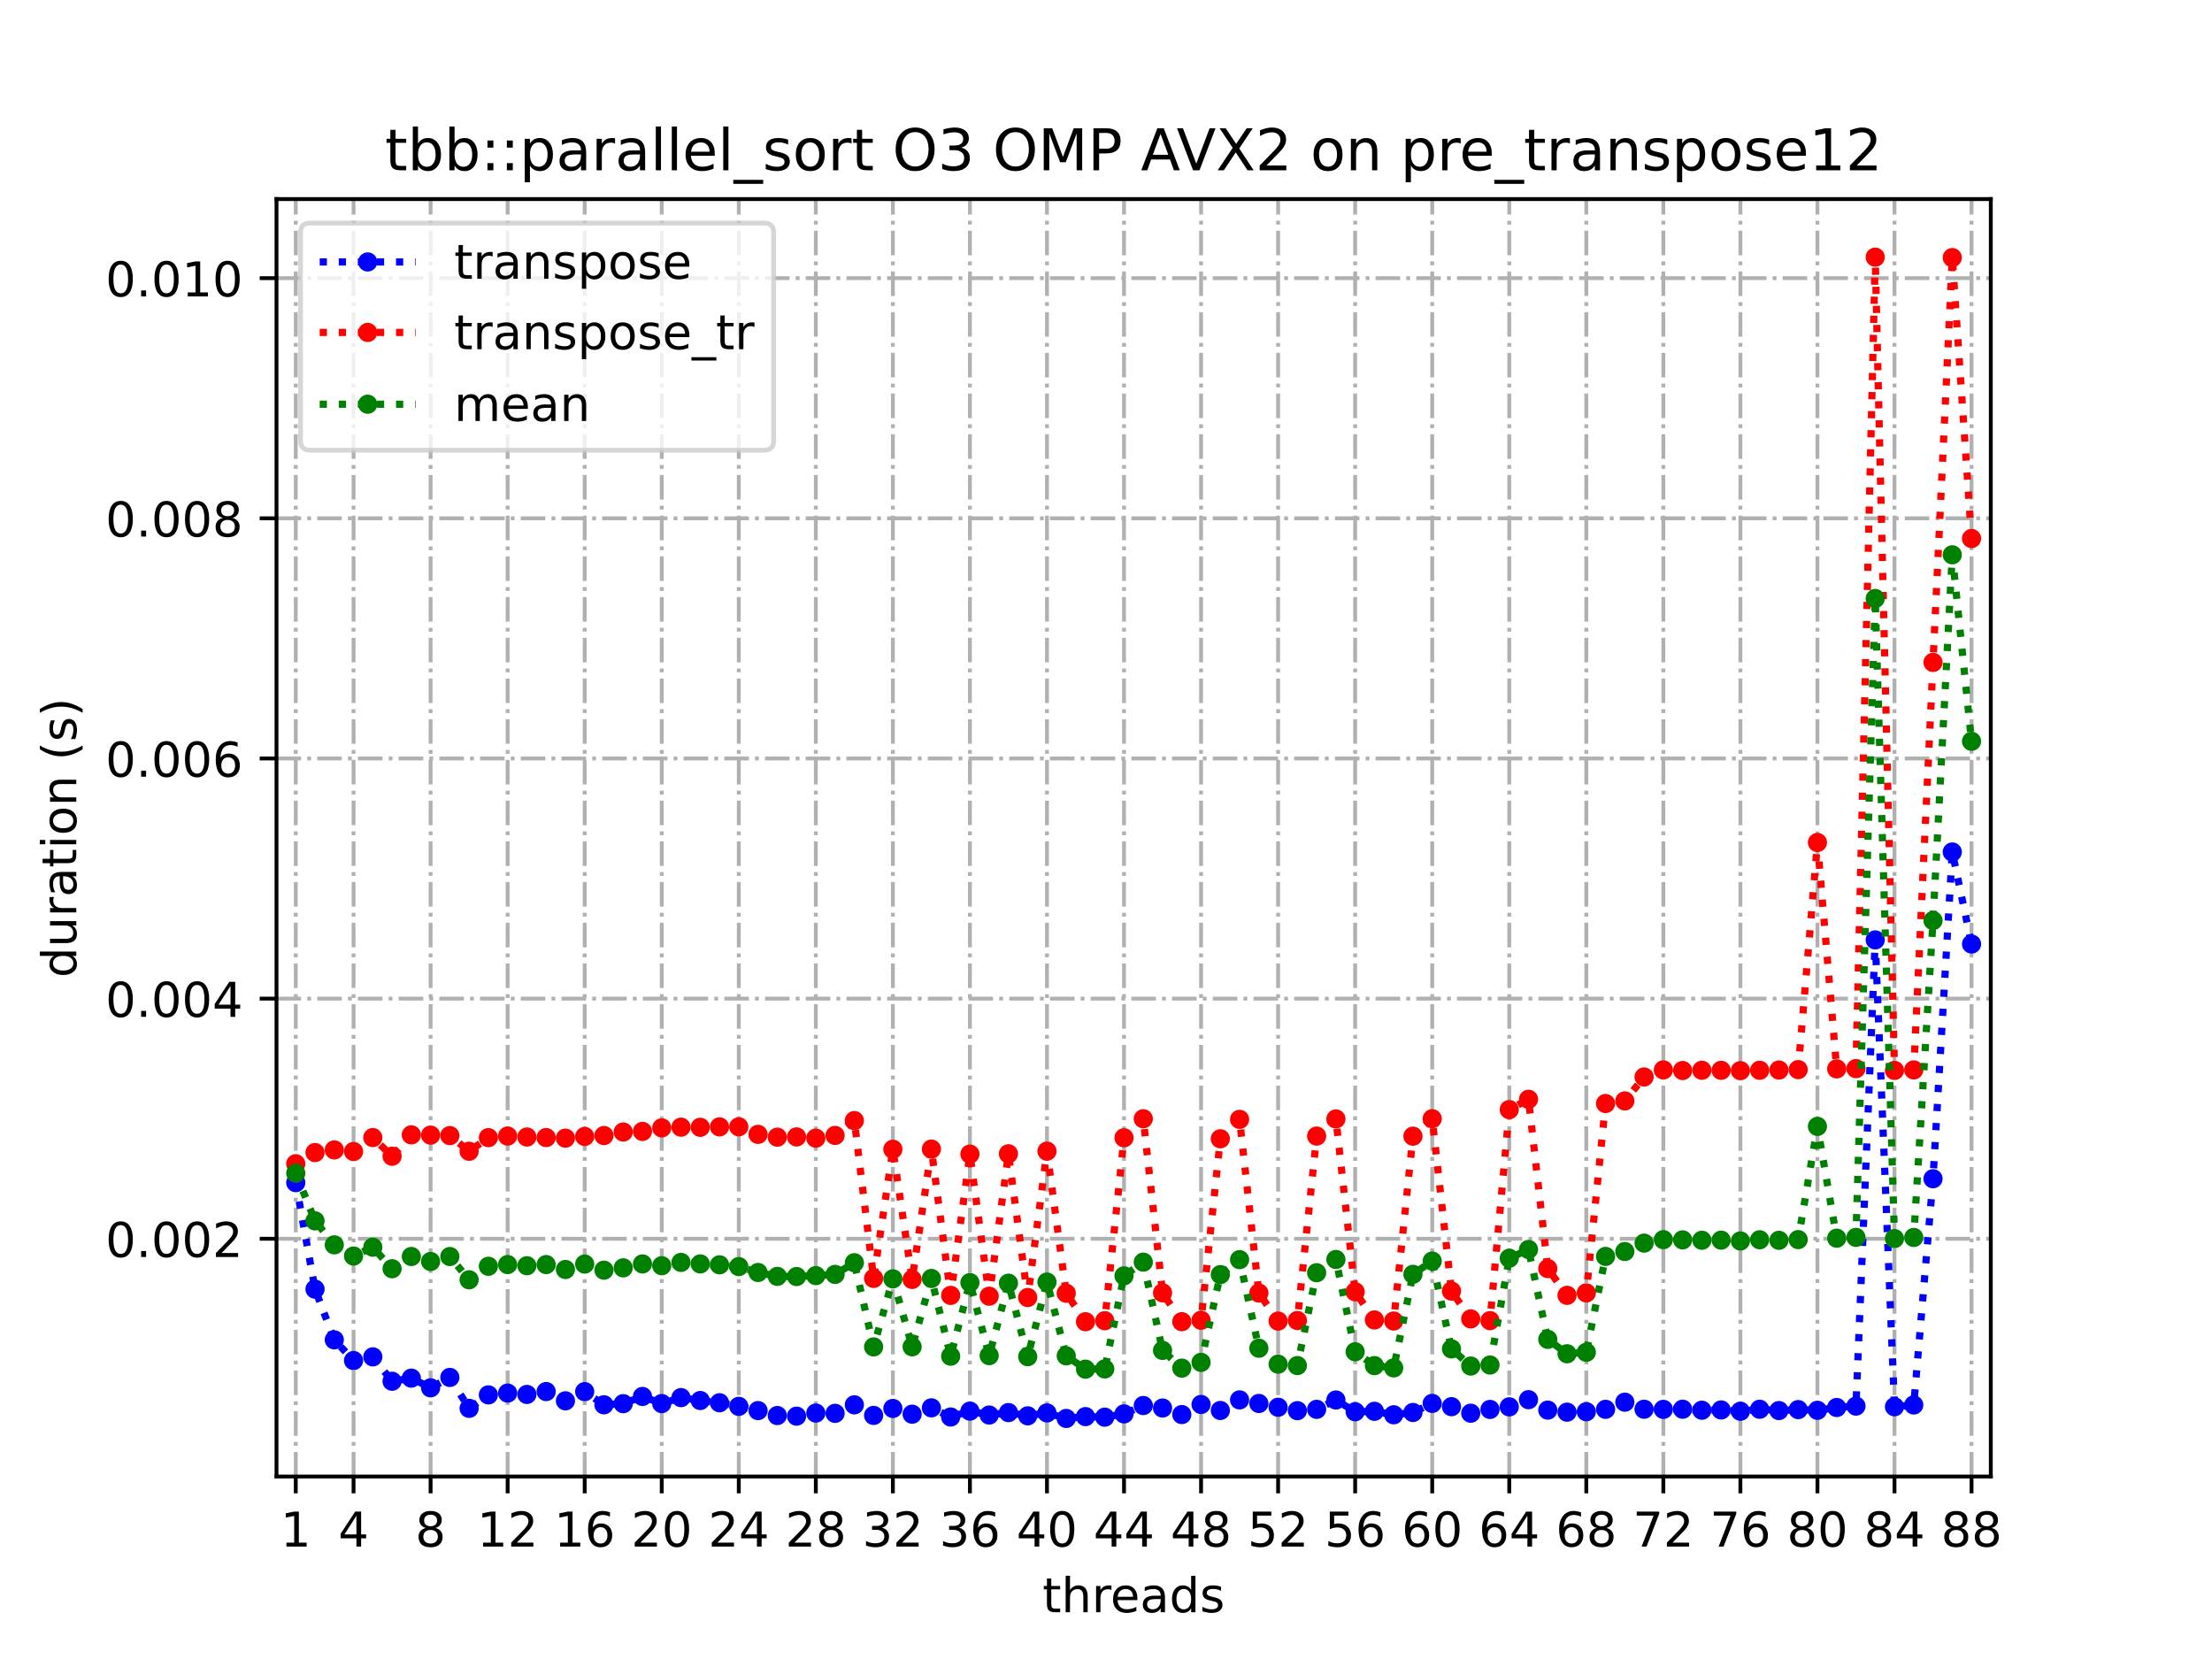 <?xml version="1.0" encoding="utf-8" standalone="no"?>
<!DOCTYPE svg PUBLIC "-//W3C//DTD SVG 1.1//EN"
  "http://www.w3.org/Graphics/SVG/1.1/DTD/svg11.dtd">
<!-- Created with matplotlib (https://matplotlib.org/) -->
<svg height="345.6pt" version="1.1" viewBox="0 0 460.8 345.6" width="460.8pt" xmlns="http://www.w3.org/2000/svg" xmlns:xlink="http://www.w3.org/1999/xlink">
 <defs>
  <style type="text/css">
*{stroke-linecap:butt;stroke-linejoin:round;}
  </style>
 </defs>
 <g id="figure_1">
  <g id="patch_1">
   <path d="M 0 345.6 
L 460.8 345.6 
L 460.8 0 
L 0 0 
z
" style="fill:#ffffff;"/>
  </g>
  <g id="axes_1">
   <g id="patch_2">
    <path d="M 57.6 307.584 
L 414.72 307.584 
L 414.72 41.472 
L 57.6 41.472 
z
" style="fill:#ffffff;"/>
   </g>
   <g id="matplotlib.axis_1">
    <g id="xtick_1">
     <g id="line2d_1">
      <path clip-path="url(#p1c5a920a5a)" d="M 61.613 307.584 
L 61.613 41.472 
" style="fill:none;stroke:#b0b0b0;stroke-dasharray:5.12,1.28,0.8,1.28;stroke-dashoffset:0;stroke-width:0.8;"/>
     </g>
     <g id="line2d_2">
      <defs>
       <path d="M 0 0 
L 0 3.5 
" id="m2c2bece67f" style="stroke:#000000;stroke-width:0.8;"/>
      </defs>
      <g>
       <use style="stroke:#000000;stroke-width:0.8;" x="61.613" xlink:href="#m2c2bece67f" y="307.584"/>
      </g>
     </g>
     <g id="text_1">
      <!-- 1 -->
      <defs>
       <path d="M 12.406 8.297 
L 28.516 8.297 
L 28.516 63.922 
L 10.984 60.406 
L 10.984 69.391 
L 28.422 72.906 
L 38.281 72.906 
L 38.281 8.297 
L 54.391 8.297 
L 54.391 0 
L 12.406 0 
z
" id="DejaVuSans-49"/>
      </defs>
      <g transform="translate(58.431 322.182)scale(0.1 -0.1)">
       <use xlink:href="#DejaVuSans-49"/>
      </g>
     </g>
    </g>
    <g id="xtick_2">
     <g id="line2d_3">
      <path clip-path="url(#p1c5a920a5a)" d="M 73.65 307.584 
L 73.65 41.472 
" style="fill:none;stroke:#b0b0b0;stroke-dasharray:5.12,1.28,0.8,1.28;stroke-dashoffset:0;stroke-width:0.8;"/>
     </g>
     <g id="line2d_4">
      <g>
       <use style="stroke:#000000;stroke-width:0.8;" x="73.65" xlink:href="#m2c2bece67f" y="307.584"/>
      </g>
     </g>
     <g id="text_2">
      <!-- 4 -->
      <defs>
       <path d="M 37.797 64.312 
L 12.891 25.391 
L 37.797 25.391 
z
M 35.203 72.906 
L 47.609 72.906 
L 47.609 25.391 
L 58.016 25.391 
L 58.016 17.188 
L 47.609 17.188 
L 47.609 0 
L 37.797 0 
L 37.797 17.188 
L 4.891 17.188 
L 4.891 26.703 
z
" id="DejaVuSans-52"/>
      </defs>
      <g transform="translate(70.469 322.182)scale(0.1 -0.1)">
       <use xlink:href="#DejaVuSans-52"/>
      </g>
     </g>
    </g>
    <g id="xtick_3">
     <g id="line2d_5">
      <path clip-path="url(#p1c5a920a5a)" d="M 89.701 307.584 
L 89.701 41.472 
" style="fill:none;stroke:#b0b0b0;stroke-dasharray:5.12,1.28,0.8,1.28;stroke-dashoffset:0;stroke-width:0.8;"/>
     </g>
     <g id="line2d_6">
      <g>
       <use style="stroke:#000000;stroke-width:0.8;" x="89.701" xlink:href="#m2c2bece67f" y="307.584"/>
      </g>
     </g>
     <g id="text_3">
      <!-- 8 -->
      <defs>
       <path d="M 31.781 34.625 
Q 24.75 34.625 20.719 30.859 
Q 16.703 27.094 16.703 20.516 
Q 16.703 13.922 20.719 10.156 
Q 24.75 6.391 31.781 6.391 
Q 38.812 6.391 42.859 10.172 
Q 46.922 13.969 46.922 20.516 
Q 46.922 27.094 42.891 30.859 
Q 38.875 34.625 31.781 34.625 
z
M 21.922 38.812 
Q 15.578 40.375 12.031 44.719 
Q 8.5 49.078 8.5 55.328 
Q 8.5 64.062 14.719 69.141 
Q 20.953 74.219 31.781 74.219 
Q 42.672 74.219 48.875 69.141 
Q 55.078 64.062 55.078 55.328 
Q 55.078 49.078 51.531 44.719 
Q 48 40.375 41.703 38.812 
Q 48.828 37.156 52.797 32.312 
Q 56.781 27.484 56.781 20.516 
Q 56.781 9.906 50.312 4.234 
Q 43.844 -1.422 31.781 -1.422 
Q 19.734 -1.422 13.25 4.234 
Q 6.781 9.906 6.781 20.516 
Q 6.781 27.484 10.781 32.312 
Q 14.797 37.156 21.922 38.812 
z
M 18.312 54.391 
Q 18.312 48.734 21.844 45.562 
Q 25.391 42.391 31.781 42.391 
Q 38.141 42.391 41.719 45.562 
Q 45.312 48.734 45.312 54.391 
Q 45.312 60.062 41.719 63.234 
Q 38.141 66.406 31.781 66.406 
Q 25.391 66.406 21.844 63.234 
Q 18.312 60.062 18.312 54.391 
z
" id="DejaVuSans-56"/>
      </defs>
      <g transform="translate(86.519 322.182)scale(0.1 -0.1)">
       <use xlink:href="#DejaVuSans-56"/>
      </g>
     </g>
    </g>
    <g id="xtick_4">
     <g id="line2d_7">
      <path clip-path="url(#p1c5a920a5a)" d="M 105.751 307.584 
L 105.751 41.472 
" style="fill:none;stroke:#b0b0b0;stroke-dasharray:5.12,1.28,0.8,1.28;stroke-dashoffset:0;stroke-width:0.8;"/>
     </g>
     <g id="line2d_8">
      <g>
       <use style="stroke:#000000;stroke-width:0.8;" x="105.751" xlink:href="#m2c2bece67f" y="307.584"/>
      </g>
     </g>
     <g id="text_4">
      <!-- 12 -->
      <defs>
       <path d="M 19.188 8.297 
L 53.609 8.297 
L 53.609 0 
L 7.328 0 
L 7.328 8.297 
Q 12.938 14.109 22.625 23.891 
Q 32.328 33.688 34.812 36.531 
Q 39.547 41.844 41.422 45.531 
Q 43.312 49.219 43.312 52.781 
Q 43.312 58.594 39.234 62.25 
Q 35.156 65.922 28.609 65.922 
Q 23.969 65.922 18.812 64.312 
Q 13.672 62.703 7.812 59.422 
L 7.812 69.391 
Q 13.766 71.781 18.938 73 
Q 24.125 74.219 28.422 74.219 
Q 39.75 74.219 46.484 68.547 
Q 53.219 62.891 53.219 53.422 
Q 53.219 48.922 51.531 44.891 
Q 49.859 40.875 45.406 35.406 
Q 44.188 33.984 37.641 27.219 
Q 31.109 20.453 19.188 8.297 
z
" id="DejaVuSans-50"/>
      </defs>
      <g transform="translate(99.389 322.182)scale(0.1 -0.1)">
       <use xlink:href="#DejaVuSans-49"/>
       <use x="63.623" xlink:href="#DejaVuSans-50"/>
      </g>
     </g>
    </g>
    <g id="xtick_5">
     <g id="line2d_9">
      <path clip-path="url(#p1c5a920a5a)" d="M 121.801 307.584 
L 121.801 41.472 
" style="fill:none;stroke:#b0b0b0;stroke-dasharray:5.12,1.28,0.8,1.28;stroke-dashoffset:0;stroke-width:0.8;"/>
     </g>
     <g id="line2d_10">
      <g>
       <use style="stroke:#000000;stroke-width:0.8;" x="121.801" xlink:href="#m2c2bece67f" y="307.584"/>
      </g>
     </g>
     <g id="text_5">
      <!-- 16 -->
      <defs>
       <path d="M 33.016 40.375 
Q 26.375 40.375 22.484 35.828 
Q 18.609 31.297 18.609 23.391 
Q 18.609 15.531 22.484 10.953 
Q 26.375 6.391 33.016 6.391 
Q 39.656 6.391 43.531 10.953 
Q 47.406 15.531 47.406 23.391 
Q 47.406 31.297 43.531 35.828 
Q 39.656 40.375 33.016 40.375 
z
M 52.594 71.297 
L 52.594 62.312 
Q 48.875 64.062 45.094 64.984 
Q 41.312 65.922 37.594 65.922 
Q 27.828 65.922 22.672 59.328 
Q 17.531 52.734 16.797 39.406 
Q 19.672 43.656 24.016 45.922 
Q 28.375 48.188 33.594 48.188 
Q 44.578 48.188 50.953 41.516 
Q 57.328 34.859 57.328 23.391 
Q 57.328 12.156 50.688 5.359 
Q 44.047 -1.422 33.016 -1.422 
Q 20.359 -1.422 13.672 8.266 
Q 6.984 17.969 6.984 36.375 
Q 6.984 53.656 15.188 63.938 
Q 23.391 74.219 37.203 74.219 
Q 40.922 74.219 44.703 73.484 
Q 48.484 72.75 52.594 71.297 
z
" id="DejaVuSans-54"/>
      </defs>
      <g transform="translate(115.439 322.182)scale(0.1 -0.1)">
       <use xlink:href="#DejaVuSans-49"/>
       <use x="63.623" xlink:href="#DejaVuSans-54"/>
      </g>
     </g>
    </g>
    <g id="xtick_6">
     <g id="line2d_11">
      <path clip-path="url(#p1c5a920a5a)" d="M 137.852 307.584 
L 137.852 41.472 
" style="fill:none;stroke:#b0b0b0;stroke-dasharray:5.12,1.28,0.8,1.28;stroke-dashoffset:0;stroke-width:0.8;"/>
     </g>
     <g id="line2d_12">
      <g>
       <use style="stroke:#000000;stroke-width:0.8;" x="137.852" xlink:href="#m2c2bece67f" y="307.584"/>
      </g>
     </g>
     <g id="text_6">
      <!-- 20 -->
      <defs>
       <path d="M 31.781 66.406 
Q 24.172 66.406 20.328 58.906 
Q 16.5 51.422 16.5 36.375 
Q 16.5 21.391 20.328 13.891 
Q 24.172 6.391 31.781 6.391 
Q 39.453 6.391 43.281 13.891 
Q 47.125 21.391 47.125 36.375 
Q 47.125 51.422 43.281 58.906 
Q 39.453 66.406 31.781 66.406 
z
M 31.781 74.219 
Q 44.047 74.219 50.516 64.516 
Q 56.984 54.828 56.984 36.375 
Q 56.984 17.969 50.516 8.266 
Q 44.047 -1.422 31.781 -1.422 
Q 19.531 -1.422 13.062 8.266 
Q 6.594 17.969 6.594 36.375 
Q 6.594 54.828 13.062 64.516 
Q 19.531 74.219 31.781 74.219 
z
" id="DejaVuSans-48"/>
      </defs>
      <g transform="translate(131.489 322.182)scale(0.1 -0.1)">
       <use xlink:href="#DejaVuSans-50"/>
       <use x="63.623" xlink:href="#DejaVuSans-48"/>
      </g>
     </g>
    </g>
    <g id="xtick_7">
     <g id="line2d_13">
      <path clip-path="url(#p1c5a920a5a)" d="M 153.902 307.584 
L 153.902 41.472 
" style="fill:none;stroke:#b0b0b0;stroke-dasharray:5.12,1.28,0.8,1.28;stroke-dashoffset:0;stroke-width:0.8;"/>
     </g>
     <g id="line2d_14">
      <g>
       <use style="stroke:#000000;stroke-width:0.8;" x="153.902" xlink:href="#m2c2bece67f" y="307.584"/>
      </g>
     </g>
     <g id="text_7">
      <!-- 24 -->
      <g transform="translate(147.54 322.182)scale(0.1 -0.1)">
       <use xlink:href="#DejaVuSans-50"/>
       <use x="63.623" xlink:href="#DejaVuSans-52"/>
      </g>
     </g>
    </g>
    <g id="xtick_8">
     <g id="line2d_15">
      <path clip-path="url(#p1c5a920a5a)" d="M 169.952 307.584 
L 169.952 41.472 
" style="fill:none;stroke:#b0b0b0;stroke-dasharray:5.12,1.28,0.8,1.28;stroke-dashoffset:0;stroke-width:0.8;"/>
     </g>
     <g id="line2d_16">
      <g>
       <use style="stroke:#000000;stroke-width:0.8;" x="169.952" xlink:href="#m2c2bece67f" y="307.584"/>
      </g>
     </g>
     <g id="text_8">
      <!-- 28 -->
      <g transform="translate(163.59 322.182)scale(0.1 -0.1)">
       <use xlink:href="#DejaVuSans-50"/>
       <use x="63.623" xlink:href="#DejaVuSans-56"/>
      </g>
     </g>
    </g>
    <g id="xtick_9">
     <g id="line2d_17">
      <path clip-path="url(#p1c5a920a5a)" d="M 186.003 307.584 
L 186.003 41.472 
" style="fill:none;stroke:#b0b0b0;stroke-dasharray:5.12,1.28,0.8,1.28;stroke-dashoffset:0;stroke-width:0.8;"/>
     </g>
     <g id="line2d_18">
      <g>
       <use style="stroke:#000000;stroke-width:0.8;" x="186.003" xlink:href="#m2c2bece67f" y="307.584"/>
      </g>
     </g>
     <g id="text_9">
      <!-- 32 -->
      <defs>
       <path d="M 40.578 39.312 
Q 47.656 37.797 51.625 33 
Q 55.609 28.219 55.609 21.188 
Q 55.609 10.406 48.188 4.484 
Q 40.766 -1.422 27.094 -1.422 
Q 22.516 -1.422 17.656 -0.516 
Q 12.797 0.391 7.625 2.203 
L 7.625 11.719 
Q 11.719 9.328 16.594 8.109 
Q 21.484 6.891 26.812 6.891 
Q 36.078 6.891 40.938 10.547 
Q 45.797 14.203 45.797 21.188 
Q 45.797 27.641 41.281 31.266 
Q 36.766 34.906 28.719 34.906 
L 20.219 34.906 
L 20.219 43.016 
L 29.109 43.016 
Q 36.375 43.016 40.234 45.922 
Q 44.094 48.828 44.094 54.297 
Q 44.094 59.906 40.109 62.906 
Q 36.141 65.922 28.719 65.922 
Q 24.656 65.922 20.016 65.031 
Q 15.375 64.156 9.812 62.312 
L 9.812 71.094 
Q 15.438 72.656 20.344 73.438 
Q 25.25 74.219 29.594 74.219 
Q 40.828 74.219 47.359 69.109 
Q 53.906 64.016 53.906 55.328 
Q 53.906 49.266 50.438 45.094 
Q 46.969 40.922 40.578 39.312 
z
" id="DejaVuSans-51"/>
      </defs>
      <g transform="translate(179.64 322.182)scale(0.1 -0.1)">
       <use xlink:href="#DejaVuSans-51"/>
       <use x="63.623" xlink:href="#DejaVuSans-50"/>
      </g>
     </g>
    </g>
    <g id="xtick_10">
     <g id="line2d_19">
      <path clip-path="url(#p1c5a920a5a)" d="M 202.053 307.584 
L 202.053 41.472 
" style="fill:none;stroke:#b0b0b0;stroke-dasharray:5.12,1.28,0.8,1.28;stroke-dashoffset:0;stroke-width:0.8;"/>
     </g>
     <g id="line2d_20">
      <g>
       <use style="stroke:#000000;stroke-width:0.8;" x="202.053" xlink:href="#m2c2bece67f" y="307.584"/>
      </g>
     </g>
     <g id="text_10">
      <!-- 36 -->
      <g transform="translate(195.691 322.182)scale(0.1 -0.1)">
       <use xlink:href="#DejaVuSans-51"/>
       <use x="63.623" xlink:href="#DejaVuSans-54"/>
      </g>
     </g>
    </g>
    <g id="xtick_11">
     <g id="line2d_21">
      <path clip-path="url(#p1c5a920a5a)" d="M 218.103 307.584 
L 218.103 41.472 
" style="fill:none;stroke:#b0b0b0;stroke-dasharray:5.12,1.28,0.8,1.28;stroke-dashoffset:0;stroke-width:0.8;"/>
     </g>
     <g id="line2d_22">
      <g>
       <use style="stroke:#000000;stroke-width:0.8;" x="218.103" xlink:href="#m2c2bece67f" y="307.584"/>
      </g>
     </g>
     <g id="text_11">
      <!-- 40 -->
      <g transform="translate(211.741 322.182)scale(0.1 -0.1)">
       <use xlink:href="#DejaVuSans-52"/>
       <use x="63.623" xlink:href="#DejaVuSans-48"/>
      </g>
     </g>
    </g>
    <g id="xtick_12">
     <g id="line2d_23">
      <path clip-path="url(#p1c5a920a5a)" d="M 234.154 307.584 
L 234.154 41.472 
" style="fill:none;stroke:#b0b0b0;stroke-dasharray:5.12,1.28,0.8,1.28;stroke-dashoffset:0;stroke-width:0.8;"/>
     </g>
     <g id="line2d_24">
      <g>
       <use style="stroke:#000000;stroke-width:0.8;" x="234.154" xlink:href="#m2c2bece67f" y="307.584"/>
      </g>
     </g>
     <g id="text_12">
      <!-- 44 -->
      <g transform="translate(227.791 322.182)scale(0.1 -0.1)">
       <use xlink:href="#DejaVuSans-52"/>
       <use x="63.623" xlink:href="#DejaVuSans-52"/>
      </g>
     </g>
    </g>
    <g id="xtick_13">
     <g id="line2d_25">
      <path clip-path="url(#p1c5a920a5a)" d="M 250.204 307.584 
L 250.204 41.472 
" style="fill:none;stroke:#b0b0b0;stroke-dasharray:5.12,1.28,0.8,1.28;stroke-dashoffset:0;stroke-width:0.8;"/>
     </g>
     <g id="line2d_26">
      <g>
       <use style="stroke:#000000;stroke-width:0.8;" x="250.204" xlink:href="#m2c2bece67f" y="307.584"/>
      </g>
     </g>
     <g id="text_13">
      <!-- 48 -->
      <g transform="translate(243.842 322.182)scale(0.1 -0.1)">
       <use xlink:href="#DejaVuSans-52"/>
       <use x="63.623" xlink:href="#DejaVuSans-56"/>
      </g>
     </g>
    </g>
    <g id="xtick_14">
     <g id="line2d_27">
      <path clip-path="url(#p1c5a920a5a)" d="M 266.254 307.584 
L 266.254 41.472 
" style="fill:none;stroke:#b0b0b0;stroke-dasharray:5.12,1.28,0.8,1.28;stroke-dashoffset:0;stroke-width:0.8;"/>
     </g>
     <g id="line2d_28">
      <g>
       <use style="stroke:#000000;stroke-width:0.8;" x="266.254" xlink:href="#m2c2bece67f" y="307.584"/>
      </g>
     </g>
     <g id="text_14">
      <!-- 52 -->
      <defs>
       <path d="M 10.797 72.906 
L 49.516 72.906 
L 49.516 64.594 
L 19.828 64.594 
L 19.828 46.734 
Q 21.969 47.469 24.109 47.828 
Q 26.266 48.188 28.422 48.188 
Q 40.625 48.188 47.75 41.5 
Q 54.891 34.812 54.891 23.391 
Q 54.891 11.625 47.562 5.094 
Q 40.234 -1.422 26.906 -1.422 
Q 22.312 -1.422 17.547 -0.641 
Q 12.797 0.141 7.719 1.703 
L 7.719 11.625 
Q 12.109 9.234 16.797 8.062 
Q 21.484 6.891 26.703 6.891 
Q 35.156 6.891 40.078 11.328 
Q 45.016 15.766 45.016 23.391 
Q 45.016 31 40.078 35.438 
Q 35.156 39.891 26.703 39.891 
Q 22.75 39.891 18.812 39.016 
Q 14.891 38.141 10.797 36.281 
z
" id="DejaVuSans-53"/>
      </defs>
      <g transform="translate(259.892 322.182)scale(0.1 -0.1)">
       <use xlink:href="#DejaVuSans-53"/>
       <use x="63.623" xlink:href="#DejaVuSans-50"/>
      </g>
     </g>
    </g>
    <g id="xtick_15">
     <g id="line2d_29">
      <path clip-path="url(#p1c5a920a5a)" d="M 282.305 307.584 
L 282.305 41.472 
" style="fill:none;stroke:#b0b0b0;stroke-dasharray:5.12,1.28,0.8,1.28;stroke-dashoffset:0;stroke-width:0.8;"/>
     </g>
     <g id="line2d_30">
      <g>
       <use style="stroke:#000000;stroke-width:0.8;" x="282.305" xlink:href="#m2c2bece67f" y="307.584"/>
      </g>
     </g>
     <g id="text_15">
      <!-- 56 -->
      <g transform="translate(275.942 322.182)scale(0.1 -0.1)">
       <use xlink:href="#DejaVuSans-53"/>
       <use x="63.623" xlink:href="#DejaVuSans-54"/>
      </g>
     </g>
    </g>
    <g id="xtick_16">
     <g id="line2d_31">
      <path clip-path="url(#p1c5a920a5a)" d="M 298.355 307.584 
L 298.355 41.472 
" style="fill:none;stroke:#b0b0b0;stroke-dasharray:5.12,1.28,0.8,1.28;stroke-dashoffset:0;stroke-width:0.8;"/>
     </g>
     <g id="line2d_32">
      <g>
       <use style="stroke:#000000;stroke-width:0.8;" x="298.355" xlink:href="#m2c2bece67f" y="307.584"/>
      </g>
     </g>
     <g id="text_16">
      <!-- 60 -->
      <g transform="translate(291.993 322.182)scale(0.1 -0.1)">
       <use xlink:href="#DejaVuSans-54"/>
       <use x="63.623" xlink:href="#DejaVuSans-48"/>
      </g>
     </g>
    </g>
    <g id="xtick_17">
     <g id="line2d_33">
      <path clip-path="url(#p1c5a920a5a)" d="M 314.405 307.584 
L 314.405 41.472 
" style="fill:none;stroke:#b0b0b0;stroke-dasharray:5.12,1.28,0.8,1.28;stroke-dashoffset:0;stroke-width:0.8;"/>
     </g>
     <g id="line2d_34">
      <g>
       <use style="stroke:#000000;stroke-width:0.8;" x="314.405" xlink:href="#m2c2bece67f" y="307.584"/>
      </g>
     </g>
     <g id="text_17">
      <!-- 64 -->
      <g transform="translate(308.043 322.182)scale(0.1 -0.1)">
       <use xlink:href="#DejaVuSans-54"/>
       <use x="63.623" xlink:href="#DejaVuSans-52"/>
      </g>
     </g>
    </g>
    <g id="xtick_18">
     <g id="line2d_35">
      <path clip-path="url(#p1c5a920a5a)" d="M 330.456 307.584 
L 330.456 41.472 
" style="fill:none;stroke:#b0b0b0;stroke-dasharray:5.12,1.28,0.8,1.28;stroke-dashoffset:0;stroke-width:0.8;"/>
     </g>
     <g id="line2d_36">
      <g>
       <use style="stroke:#000000;stroke-width:0.8;" x="330.456" xlink:href="#m2c2bece67f" y="307.584"/>
      </g>
     </g>
     <g id="text_18">
      <!-- 68 -->
      <g transform="translate(324.093 322.182)scale(0.1 -0.1)">
       <use xlink:href="#DejaVuSans-54"/>
       <use x="63.623" xlink:href="#DejaVuSans-56"/>
      </g>
     </g>
    </g>
    <g id="xtick_19">
     <g id="line2d_37">
      <path clip-path="url(#p1c5a920a5a)" d="M 346.506 307.584 
L 346.506 41.472 
" style="fill:none;stroke:#b0b0b0;stroke-dasharray:5.12,1.28,0.8,1.28;stroke-dashoffset:0;stroke-width:0.8;"/>
     </g>
     <g id="line2d_38">
      <g>
       <use style="stroke:#000000;stroke-width:0.8;" x="346.506" xlink:href="#m2c2bece67f" y="307.584"/>
      </g>
     </g>
     <g id="text_19">
      <!-- 72 -->
      <defs>
       <path d="M 8.203 72.906 
L 55.078 72.906 
L 55.078 68.703 
L 28.609 0 
L 18.312 0 
L 43.219 64.594 
L 8.203 64.594 
z
" id="DejaVuSans-55"/>
      </defs>
      <g transform="translate(340.144 322.182)scale(0.1 -0.1)">
       <use xlink:href="#DejaVuSans-55"/>
       <use x="63.623" xlink:href="#DejaVuSans-50"/>
      </g>
     </g>
    </g>
    <g id="xtick_20">
     <g id="line2d_39">
      <path clip-path="url(#p1c5a920a5a)" d="M 362.556 307.584 
L 362.556 41.472 
" style="fill:none;stroke:#b0b0b0;stroke-dasharray:5.12,1.28,0.8,1.28;stroke-dashoffset:0;stroke-width:0.8;"/>
     </g>
     <g id="line2d_40">
      <g>
       <use style="stroke:#000000;stroke-width:0.8;" x="362.556" xlink:href="#m2c2bece67f" y="307.584"/>
      </g>
     </g>
     <g id="text_20">
      <!-- 76 -->
      <g transform="translate(356.194 322.182)scale(0.1 -0.1)">
       <use xlink:href="#DejaVuSans-55"/>
       <use x="63.623" xlink:href="#DejaVuSans-54"/>
      </g>
     </g>
    </g>
    <g id="xtick_21">
     <g id="line2d_41">
      <path clip-path="url(#p1c5a920a5a)" d="M 378.607 307.584 
L 378.607 41.472 
" style="fill:none;stroke:#b0b0b0;stroke-dasharray:5.12,1.28,0.8,1.28;stroke-dashoffset:0;stroke-width:0.8;"/>
     </g>
     <g id="line2d_42">
      <g>
       <use style="stroke:#000000;stroke-width:0.8;" x="378.607" xlink:href="#m2c2bece67f" y="307.584"/>
      </g>
     </g>
     <g id="text_21">
      <!-- 80 -->
      <g transform="translate(372.244 322.182)scale(0.1 -0.1)">
       <use xlink:href="#DejaVuSans-56"/>
       <use x="63.623" xlink:href="#DejaVuSans-48"/>
      </g>
     </g>
    </g>
    <g id="xtick_22">
     <g id="line2d_43">
      <path clip-path="url(#p1c5a920a5a)" d="M 394.657 307.584 
L 394.657 41.472 
" style="fill:none;stroke:#b0b0b0;stroke-dasharray:5.12,1.28,0.8,1.28;stroke-dashoffset:0;stroke-width:0.8;"/>
     </g>
     <g id="line2d_44">
      <g>
       <use style="stroke:#000000;stroke-width:0.8;" x="394.657" xlink:href="#m2c2bece67f" y="307.584"/>
      </g>
     </g>
     <g id="text_22">
      <!-- 84 -->
      <g transform="translate(388.295 322.182)scale(0.1 -0.1)">
       <use xlink:href="#DejaVuSans-56"/>
       <use x="63.623" xlink:href="#DejaVuSans-52"/>
      </g>
     </g>
    </g>
    <g id="xtick_23">
     <g id="line2d_45">
      <path clip-path="url(#p1c5a920a5a)" d="M 410.707 307.584 
L 410.707 41.472 
" style="fill:none;stroke:#b0b0b0;stroke-dasharray:5.12,1.28,0.8,1.28;stroke-dashoffset:0;stroke-width:0.8;"/>
     </g>
     <g id="line2d_46">
      <g>
       <use style="stroke:#000000;stroke-width:0.8;" x="410.707" xlink:href="#m2c2bece67f" y="307.584"/>
      </g>
     </g>
     <g id="text_23">
      <!-- 88 -->
      <g transform="translate(404.345 322.182)scale(0.1 -0.1)">
       <use xlink:href="#DejaVuSans-56"/>
       <use x="63.623" xlink:href="#DejaVuSans-56"/>
      </g>
     </g>
    </g>
    <g id="text_24">
     <!-- threads -->
     <defs>
      <path d="M 18.312 70.219 
L 18.312 54.688 
L 36.812 54.688 
L 36.812 47.703 
L 18.312 47.703 
L 18.312 18.016 
Q 18.312 11.328 20.141 9.422 
Q 21.969 7.516 27.594 7.516 
L 36.812 7.516 
L 36.812 0 
L 27.594 0 
Q 17.188 0 13.234 3.875 
Q 9.281 7.766 9.281 18.016 
L 9.281 47.703 
L 2.688 47.703 
L 2.688 54.688 
L 9.281 54.688 
L 9.281 70.219 
z
" id="DejaVuSans-116"/>
      <path d="M 54.891 33.016 
L 54.891 0 
L 45.906 0 
L 45.906 32.719 
Q 45.906 40.484 42.875 44.328 
Q 39.844 48.188 33.797 48.188 
Q 26.516 48.188 22.312 43.547 
Q 18.109 38.922 18.109 30.906 
L 18.109 0 
L 9.078 0 
L 9.078 75.984 
L 18.109 75.984 
L 18.109 46.188 
Q 21.344 51.125 25.703 53.562 
Q 30.078 56 35.797 56 
Q 45.219 56 50.047 50.172 
Q 54.891 44.344 54.891 33.016 
z
" id="DejaVuSans-104"/>
      <path d="M 41.109 46.297 
Q 39.594 47.172 37.812 47.578 
Q 36.031 48 33.891 48 
Q 26.266 48 22.188 43.047 
Q 18.109 38.094 18.109 28.812 
L 18.109 0 
L 9.078 0 
L 9.078 54.688 
L 18.109 54.688 
L 18.109 46.188 
Q 20.953 51.172 25.484 53.578 
Q 30.031 56 36.531 56 
Q 37.453 56 38.578 55.875 
Q 39.703 55.766 41.062 55.516 
z
" id="DejaVuSans-114"/>
      <path d="M 56.203 29.594 
L 56.203 25.203 
L 14.891 25.203 
Q 15.484 15.922 20.484 11.062 
Q 25.484 6.203 34.422 6.203 
Q 39.594 6.203 44.453 7.469 
Q 49.312 8.734 54.109 11.281 
L 54.109 2.781 
Q 49.266 0.734 44.188 -0.344 
Q 39.109 -1.422 33.891 -1.422 
Q 20.797 -1.422 13.156 6.188 
Q 5.516 13.812 5.516 26.812 
Q 5.516 40.234 12.766 48.109 
Q 20.016 56 32.328 56 
Q 43.359 56 49.781 48.891 
Q 56.203 41.797 56.203 29.594 
z
M 47.219 32.234 
Q 47.125 39.594 43.094 43.984 
Q 39.062 48.391 32.422 48.391 
Q 24.906 48.391 20.391 44.141 
Q 15.875 39.891 15.188 32.172 
z
" id="DejaVuSans-101"/>
      <path d="M 34.281 27.484 
Q 23.391 27.484 19.188 25 
Q 14.984 22.516 14.984 16.5 
Q 14.984 11.719 18.141 8.906 
Q 21.297 6.109 26.703 6.109 
Q 34.188 6.109 38.703 11.406 
Q 43.219 16.703 43.219 25.484 
L 43.219 27.484 
z
M 52.203 31.203 
L 52.203 0 
L 43.219 0 
L 43.219 8.297 
Q 40.141 3.328 35.547 0.953 
Q 30.953 -1.422 24.312 -1.422 
Q 15.922 -1.422 10.953 3.297 
Q 6 8.016 6 15.922 
Q 6 25.141 12.172 29.828 
Q 18.359 34.516 30.609 34.516 
L 43.219 34.516 
L 43.219 35.406 
Q 43.219 41.609 39.141 45 
Q 35.062 48.391 27.688 48.391 
Q 23 48.391 18.547 47.266 
Q 14.109 46.141 10.016 43.891 
L 10.016 52.203 
Q 14.938 54.109 19.578 55.047 
Q 24.219 56 28.609 56 
Q 40.484 56 46.344 49.844 
Q 52.203 43.703 52.203 31.203 
z
" id="DejaVuSans-97"/>
      <path d="M 45.406 46.391 
L 45.406 75.984 
L 54.391 75.984 
L 54.391 0 
L 45.406 0 
L 45.406 8.203 
Q 42.578 3.328 38.25 0.953 
Q 33.938 -1.422 27.875 -1.422 
Q 17.969 -1.422 11.734 6.484 
Q 5.516 14.406 5.516 27.297 
Q 5.516 40.188 11.734 48.094 
Q 17.969 56 27.875 56 
Q 33.938 56 38.25 53.625 
Q 42.578 51.266 45.406 46.391 
z
M 14.797 27.297 
Q 14.797 17.391 18.875 11.75 
Q 22.953 6.109 30.078 6.109 
Q 37.203 6.109 41.297 11.75 
Q 45.406 17.391 45.406 27.297 
Q 45.406 37.203 41.297 42.844 
Q 37.203 48.484 30.078 48.484 
Q 22.953 48.484 18.875 42.844 
Q 14.797 37.203 14.797 27.297 
z
" id="DejaVuSans-100"/>
      <path d="M 44.281 53.078 
L 44.281 44.578 
Q 40.484 46.531 36.375 47.5 
Q 32.281 48.484 27.875 48.484 
Q 21.188 48.484 17.844 46.438 
Q 14.5 44.391 14.5 40.281 
Q 14.5 37.156 16.891 35.375 
Q 19.281 33.594 26.516 31.984 
L 29.594 31.297 
Q 39.156 29.25 43.188 25.516 
Q 47.219 21.781 47.219 15.094 
Q 47.219 7.469 41.188 3.016 
Q 35.156 -1.422 24.609 -1.422 
Q 20.219 -1.422 15.453 -0.562 
Q 10.688 0.297 5.422 2 
L 5.422 11.281 
Q 10.406 8.688 15.234 7.391 
Q 20.062 6.109 24.812 6.109 
Q 31.156 6.109 34.562 8.281 
Q 37.984 10.453 37.984 14.406 
Q 37.984 18.062 35.516 20.016 
Q 33.062 21.969 24.703 23.781 
L 21.578 24.516 
Q 13.234 26.266 9.516 29.906 
Q 5.812 33.547 5.812 39.891 
Q 5.812 47.609 11.281 51.797 
Q 16.75 56 26.812 56 
Q 31.781 56 36.172 55.266 
Q 40.578 54.547 44.281 53.078 
z
" id="DejaVuSans-115"/>
     </defs>
     <g transform="translate(217.169 335.861)scale(0.1 -0.1)">
      <use xlink:href="#DejaVuSans-116"/>
      <use x="39.209" xlink:href="#DejaVuSans-104"/>
      <use x="102.588" xlink:href="#DejaVuSans-114"/>
      <use x="141.451" xlink:href="#DejaVuSans-101"/>
      <use x="202.975" xlink:href="#DejaVuSans-97"/>
      <use x="264.254" xlink:href="#DejaVuSans-100"/>
      <use x="327.73" xlink:href="#DejaVuSans-115"/>
     </g>
    </g>
   </g>
   <g id="matplotlib.axis_2">
    <g id="ytick_1">
     <g id="line2d_47">
      <path clip-path="url(#p1c5a920a5a)" d="M 57.6 258.055 
L 414.72 258.055 
" style="fill:none;stroke:#b0b0b0;stroke-dasharray:5.12,1.28,0.8,1.28;stroke-dashoffset:0;stroke-width:0.8;"/>
     </g>
     <g id="line2d_48">
      <defs>
       <path d="M 0 0 
L -3.5 0 
" id="mc0e146be73" style="stroke:#000000;stroke-width:0.8;"/>
      </defs>
      <g>
       <use style="stroke:#000000;stroke-width:0.8;" x="57.6" xlink:href="#mc0e146be73" y="258.055"/>
      </g>
     </g>
     <g id="text_25">
      <!-- 0.002 -->
      <defs>
       <path d="M 10.688 12.406 
L 21 12.406 
L 21 0 
L 10.688 0 
z
" id="DejaVuSans-46"/>
      </defs>
      <g transform="translate(21.972 261.854)scale(0.1 -0.1)">
       <use xlink:href="#DejaVuSans-48"/>
       <use x="63.623" xlink:href="#DejaVuSans-46"/>
       <use x="95.41" xlink:href="#DejaVuSans-48"/>
       <use x="159.033" xlink:href="#DejaVuSans-48"/>
       <use x="222.656" xlink:href="#DejaVuSans-50"/>
      </g>
     </g>
    </g>
    <g id="ytick_2">
     <g id="line2d_49">
      <path clip-path="url(#p1c5a920a5a)" d="M 57.6 208.028 
L 414.72 208.028 
" style="fill:none;stroke:#b0b0b0;stroke-dasharray:5.12,1.28,0.8,1.28;stroke-dashoffset:0;stroke-width:0.8;"/>
     </g>
     <g id="line2d_50">
      <g>
       <use style="stroke:#000000;stroke-width:0.8;" x="57.6" xlink:href="#mc0e146be73" y="208.028"/>
      </g>
     </g>
     <g id="text_26">
      <!-- 0.004 -->
      <g transform="translate(21.972 211.827)scale(0.1 -0.1)">
       <use xlink:href="#DejaVuSans-48"/>
       <use x="63.623" xlink:href="#DejaVuSans-46"/>
       <use x="95.41" xlink:href="#DejaVuSans-48"/>
       <use x="159.033" xlink:href="#DejaVuSans-48"/>
       <use x="222.656" xlink:href="#DejaVuSans-52"/>
      </g>
     </g>
    </g>
    <g id="ytick_3">
     <g id="line2d_51">
      <path clip-path="url(#p1c5a920a5a)" d="M 57.6 158.001 
L 414.72 158.001 
" style="fill:none;stroke:#b0b0b0;stroke-dasharray:5.12,1.28,0.8,1.28;stroke-dashoffset:0;stroke-width:0.8;"/>
     </g>
     <g id="line2d_52">
      <g>
       <use style="stroke:#000000;stroke-width:0.8;" x="57.6" xlink:href="#mc0e146be73" y="158.001"/>
      </g>
     </g>
     <g id="text_27">
      <!-- 0.006 -->
      <g transform="translate(21.972 161.8)scale(0.1 -0.1)">
       <use xlink:href="#DejaVuSans-48"/>
       <use x="63.623" xlink:href="#DejaVuSans-46"/>
       <use x="95.41" xlink:href="#DejaVuSans-48"/>
       <use x="159.033" xlink:href="#DejaVuSans-48"/>
       <use x="222.656" xlink:href="#DejaVuSans-54"/>
      </g>
     </g>
    </g>
    <g id="ytick_4">
     <g id="line2d_53">
      <path clip-path="url(#p1c5a920a5a)" d="M 57.6 107.974 
L 414.72 107.974 
" style="fill:none;stroke:#b0b0b0;stroke-dasharray:5.12,1.28,0.8,1.28;stroke-dashoffset:0;stroke-width:0.8;"/>
     </g>
     <g id="line2d_54">
      <g>
       <use style="stroke:#000000;stroke-width:0.8;" x="57.6" xlink:href="#mc0e146be73" y="107.974"/>
      </g>
     </g>
     <g id="text_28">
      <!-- 0.008 -->
      <g transform="translate(21.972 111.773)scale(0.1 -0.1)">
       <use xlink:href="#DejaVuSans-48"/>
       <use x="63.623" xlink:href="#DejaVuSans-46"/>
       <use x="95.41" xlink:href="#DejaVuSans-48"/>
       <use x="159.033" xlink:href="#DejaVuSans-48"/>
       <use x="222.656" xlink:href="#DejaVuSans-56"/>
      </g>
     </g>
    </g>
    <g id="ytick_5">
     <g id="line2d_55">
      <path clip-path="url(#p1c5a920a5a)" d="M 57.6 57.947 
L 414.72 57.947 
" style="fill:none;stroke:#b0b0b0;stroke-dasharray:5.12,1.28,0.8,1.28;stroke-dashoffset:0;stroke-width:0.8;"/>
     </g>
     <g id="line2d_56">
      <g>
       <use style="stroke:#000000;stroke-width:0.8;" x="57.6" xlink:href="#mc0e146be73" y="57.947"/>
      </g>
     </g>
     <g id="text_29">
      <!-- 0.010 -->
      <g transform="translate(21.972 61.746)scale(0.1 -0.1)">
       <use xlink:href="#DejaVuSans-48"/>
       <use x="63.623" xlink:href="#DejaVuSans-46"/>
       <use x="95.41" xlink:href="#DejaVuSans-48"/>
       <use x="159.033" xlink:href="#DejaVuSans-49"/>
       <use x="222.656" xlink:href="#DejaVuSans-48"/>
      </g>
     </g>
    </g>
    <g id="text_30">
     <!-- duration (s) -->
     <defs>
      <path d="M 8.5 21.578 
L 8.5 54.688 
L 17.484 54.688 
L 17.484 21.922 
Q 17.484 14.156 20.5 10.266 
Q 23.531 6.391 29.594 6.391 
Q 36.859 6.391 41.078 11.031 
Q 45.312 15.672 45.312 23.688 
L 45.312 54.688 
L 54.297 54.688 
L 54.297 0 
L 45.312 0 
L 45.312 8.406 
Q 42.047 3.422 37.719 1 
Q 33.406 -1.422 27.688 -1.422 
Q 18.266 -1.422 13.375 4.438 
Q 8.5 10.297 8.5 21.578 
z
M 31.109 56 
z
" id="DejaVuSans-117"/>
      <path d="M 9.422 54.688 
L 18.406 54.688 
L 18.406 0 
L 9.422 0 
z
M 9.422 75.984 
L 18.406 75.984 
L 18.406 64.594 
L 9.422 64.594 
z
" id="DejaVuSans-105"/>
      <path d="M 30.609 48.391 
Q 23.391 48.391 19.188 42.75 
Q 14.984 37.109 14.984 27.297 
Q 14.984 17.484 19.156 11.844 
Q 23.344 6.203 30.609 6.203 
Q 37.797 6.203 41.984 11.859 
Q 46.188 17.531 46.188 27.297 
Q 46.188 37.016 41.984 42.703 
Q 37.797 48.391 30.609 48.391 
z
M 30.609 56 
Q 42.328 56 49.016 48.375 
Q 55.719 40.766 55.719 27.297 
Q 55.719 13.875 49.016 6.219 
Q 42.328 -1.422 30.609 -1.422 
Q 18.844 -1.422 12.172 6.219 
Q 5.516 13.875 5.516 27.297 
Q 5.516 40.766 12.172 48.375 
Q 18.844 56 30.609 56 
z
" id="DejaVuSans-111"/>
      <path d="M 54.891 33.016 
L 54.891 0 
L 45.906 0 
L 45.906 32.719 
Q 45.906 40.484 42.875 44.328 
Q 39.844 48.188 33.797 48.188 
Q 26.516 48.188 22.312 43.547 
Q 18.109 38.922 18.109 30.906 
L 18.109 0 
L 9.078 0 
L 9.078 54.688 
L 18.109 54.688 
L 18.109 46.188 
Q 21.344 51.125 25.703 53.562 
Q 30.078 56 35.797 56 
Q 45.219 56 50.047 50.172 
Q 54.891 44.344 54.891 33.016 
z
" id="DejaVuSans-110"/>
      <path id="DejaVuSans-32"/>
      <path d="M 31 75.875 
Q 24.469 64.656 21.281 53.656 
Q 18.109 42.672 18.109 31.391 
Q 18.109 20.125 21.312 9.062 
Q 24.516 -2 31 -13.188 
L 23.188 -13.188 
Q 15.875 -1.703 12.234 9.375 
Q 8.594 20.453 8.594 31.391 
Q 8.594 42.281 12.203 53.312 
Q 15.828 64.359 23.188 75.875 
z
" id="DejaVuSans-40"/>
      <path d="M 8.016 75.875 
L 15.828 75.875 
Q 23.141 64.359 26.781 53.312 
Q 30.422 42.281 30.422 31.391 
Q 30.422 20.453 26.781 9.375 
Q 23.141 -1.703 15.828 -13.188 
L 8.016 -13.188 
Q 14.5 -2 17.703 9.062 
Q 20.906 20.125 20.906 31.391 
Q 20.906 42.672 17.703 53.656 
Q 14.5 64.656 8.016 75.875 
z
" id="DejaVuSans-41"/>
     </defs>
     <g transform="translate(15.892 203.663)rotate(-90)scale(0.1 -0.1)">
      <use xlink:href="#DejaVuSans-100"/>
      <use x="63.477" xlink:href="#DejaVuSans-117"/>
      <use x="126.855" xlink:href="#DejaVuSans-114"/>
      <use x="167.969" xlink:href="#DejaVuSans-97"/>
      <use x="229.248" xlink:href="#DejaVuSans-116"/>
      <use x="268.457" xlink:href="#DejaVuSans-105"/>
      <use x="296.24" xlink:href="#DejaVuSans-111"/>
      <use x="357.422" xlink:href="#DejaVuSans-110"/>
      <use x="420.801" xlink:href="#DejaVuSans-32"/>
      <use x="452.588" xlink:href="#DejaVuSans-40"/>
      <use x="491.602" xlink:href="#DejaVuSans-115"/>
      <use x="543.701" xlink:href="#DejaVuSans-41"/>
     </g>
    </g>
   </g>
   <g id="line2d_57">
    <path clip-path="url(#p1c5a920a5a)" d="M 61.613 246.368 
L 65.625 268.553 
L 69.638 279.112 
L 73.65 283.425 
L 77.663 282.658 
L 81.676 287.739 
L 85.688 287.094 
L 89.701 289.11 
L 93.713 286.943 
L 97.726 293.388 
L 101.738 290.579 
L 105.751 290.205 
L 109.764 290.485 
L 113.776 289.886 
L 117.789 291.819 
L 121.801 289.904 
L 125.814 292.644 
L 129.827 292.408 
L 133.839 290.906 
L 137.852 292.39 
L 141.864 291.148 
L 145.877 291.753 
L 149.889 292.219 
L 153.902 292.97 
L 157.915 293.852 
L 161.927 294.882 
L 165.94 295.01 
L 169.952 294.363 
L 173.965 294.426 
L 177.978 292.654 
L 181.99 294.856 
L 186.003 293.406 
L 190.015 294.6 
L 194.028 293.281 
L 198.04 295.188 
L 202.053 293.963 
L 206.066 294.777 
L 210.078 294.264 
L 214.091 294.945 
L 218.103 294.334 
L 222.116 295.488 
L 226.129 295.105 
L 230.141 295.221 
L 234.154 294.536 
L 238.166 292.797 
L 242.179 293.317 
L 246.191 294.679 
L 250.204 292.573 
L 254.217 293.828 
L 258.229 291.624 
L 262.242 292.366 
L 266.254 293.156 
L 270.267 293.868 
L 274.28 293.591 
L 278.292 291.645 
L 282.305 294.092 
L 286.317 294 
L 290.33 294.724 
L 294.342 294.244 
L 298.355 292.351 
L 302.368 293.036 
L 306.38 294.398 
L 310.393 293.61 
L 314.405 293.076 
L 318.418 291.578 
L 322.431 293.753 
L 326.443 294.181 
L 330.456 294.086 
L 334.468 293.586 
L 338.481 292.099 
L 342.493 293.567 
L 346.506 293.598 
L 350.519 293.564 
L 354.531 293.776 
L 358.544 293.72 
L 362.556 293.989 
L 366.569 293.572 
L 370.582 293.845 
L 374.594 293.645 
L 378.607 293.794 
L 382.619 293.21 
L 386.632 292.916 
L 390.644 195.8 
L 394.657 293.051 
L 398.67 292.681 
L 402.682 245.552 
L 406.695 177.487 
L 410.707 196.662 
" style="fill:none;stroke:#0000ff;stroke-dasharray:1.5,2.475;stroke-dashoffset:0;stroke-width:1.5;"/>
    <defs>
     <path d="M 0 1.5 
C 0.398 1.5 0.779 1.342 1.061 1.061 
C 1.342 0.779 1.5 0.398 1.5 0 
C 1.5 -0.398 1.342 -0.779 1.061 -1.061 
C 0.779 -1.342 0.398 -1.5 0 -1.5 
C -0.398 -1.5 -0.779 -1.342 -1.061 -1.061 
C -1.342 -0.779 -1.5 -0.398 -1.5 0 
C -1.5 0.398 -1.342 0.779 -1.061 1.061 
C -0.779 1.342 -0.398 1.5 0 1.5 
z
" id="m7597ab08b0" style="stroke:#0000ff;"/>
    </defs>
    <g clip-path="url(#p1c5a920a5a)">
     <use style="fill:#0000ff;stroke:#0000ff;" x="61.613" xlink:href="#m7597ab08b0" y="246.368"/>
     <use style="fill:#0000ff;stroke:#0000ff;" x="65.625" xlink:href="#m7597ab08b0" y="268.553"/>
     <use style="fill:#0000ff;stroke:#0000ff;" x="69.638" xlink:href="#m7597ab08b0" y="279.112"/>
     <use style="fill:#0000ff;stroke:#0000ff;" x="73.65" xlink:href="#m7597ab08b0" y="283.425"/>
     <use style="fill:#0000ff;stroke:#0000ff;" x="77.663" xlink:href="#m7597ab08b0" y="282.658"/>
     <use style="fill:#0000ff;stroke:#0000ff;" x="81.676" xlink:href="#m7597ab08b0" y="287.739"/>
     <use style="fill:#0000ff;stroke:#0000ff;" x="85.688" xlink:href="#m7597ab08b0" y="287.094"/>
     <use style="fill:#0000ff;stroke:#0000ff;" x="89.701" xlink:href="#m7597ab08b0" y="289.11"/>
     <use style="fill:#0000ff;stroke:#0000ff;" x="93.713" xlink:href="#m7597ab08b0" y="286.943"/>
     <use style="fill:#0000ff;stroke:#0000ff;" x="97.726" xlink:href="#m7597ab08b0" y="293.388"/>
     <use style="fill:#0000ff;stroke:#0000ff;" x="101.738" xlink:href="#m7597ab08b0" y="290.579"/>
     <use style="fill:#0000ff;stroke:#0000ff;" x="105.751" xlink:href="#m7597ab08b0" y="290.205"/>
     <use style="fill:#0000ff;stroke:#0000ff;" x="109.764" xlink:href="#m7597ab08b0" y="290.485"/>
     <use style="fill:#0000ff;stroke:#0000ff;" x="113.776" xlink:href="#m7597ab08b0" y="289.886"/>
     <use style="fill:#0000ff;stroke:#0000ff;" x="117.789" xlink:href="#m7597ab08b0" y="291.819"/>
     <use style="fill:#0000ff;stroke:#0000ff;" x="121.801" xlink:href="#m7597ab08b0" y="289.904"/>
     <use style="fill:#0000ff;stroke:#0000ff;" x="125.814" xlink:href="#m7597ab08b0" y="292.644"/>
     <use style="fill:#0000ff;stroke:#0000ff;" x="129.827" xlink:href="#m7597ab08b0" y="292.408"/>
     <use style="fill:#0000ff;stroke:#0000ff;" x="133.839" xlink:href="#m7597ab08b0" y="290.906"/>
     <use style="fill:#0000ff;stroke:#0000ff;" x="137.852" xlink:href="#m7597ab08b0" y="292.39"/>
     <use style="fill:#0000ff;stroke:#0000ff;" x="141.864" xlink:href="#m7597ab08b0" y="291.148"/>
     <use style="fill:#0000ff;stroke:#0000ff;" x="145.877" xlink:href="#m7597ab08b0" y="291.753"/>
     <use style="fill:#0000ff;stroke:#0000ff;" x="149.889" xlink:href="#m7597ab08b0" y="292.219"/>
     <use style="fill:#0000ff;stroke:#0000ff;" x="153.902" xlink:href="#m7597ab08b0" y="292.97"/>
     <use style="fill:#0000ff;stroke:#0000ff;" x="157.915" xlink:href="#m7597ab08b0" y="293.852"/>
     <use style="fill:#0000ff;stroke:#0000ff;" x="161.927" xlink:href="#m7597ab08b0" y="294.882"/>
     <use style="fill:#0000ff;stroke:#0000ff;" x="165.94" xlink:href="#m7597ab08b0" y="295.01"/>
     <use style="fill:#0000ff;stroke:#0000ff;" x="169.952" xlink:href="#m7597ab08b0" y="294.363"/>
     <use style="fill:#0000ff;stroke:#0000ff;" x="173.965" xlink:href="#m7597ab08b0" y="294.426"/>
     <use style="fill:#0000ff;stroke:#0000ff;" x="177.978" xlink:href="#m7597ab08b0" y="292.654"/>
     <use style="fill:#0000ff;stroke:#0000ff;" x="181.99" xlink:href="#m7597ab08b0" y="294.856"/>
     <use style="fill:#0000ff;stroke:#0000ff;" x="186.003" xlink:href="#m7597ab08b0" y="293.406"/>
     <use style="fill:#0000ff;stroke:#0000ff;" x="190.015" xlink:href="#m7597ab08b0" y="294.6"/>
     <use style="fill:#0000ff;stroke:#0000ff;" x="194.028" xlink:href="#m7597ab08b0" y="293.281"/>
     <use style="fill:#0000ff;stroke:#0000ff;" x="198.04" xlink:href="#m7597ab08b0" y="295.188"/>
     <use style="fill:#0000ff;stroke:#0000ff;" x="202.053" xlink:href="#m7597ab08b0" y="293.963"/>
     <use style="fill:#0000ff;stroke:#0000ff;" x="206.066" xlink:href="#m7597ab08b0" y="294.777"/>
     <use style="fill:#0000ff;stroke:#0000ff;" x="210.078" xlink:href="#m7597ab08b0" y="294.264"/>
     <use style="fill:#0000ff;stroke:#0000ff;" x="214.091" xlink:href="#m7597ab08b0" y="294.945"/>
     <use style="fill:#0000ff;stroke:#0000ff;" x="218.103" xlink:href="#m7597ab08b0" y="294.334"/>
     <use style="fill:#0000ff;stroke:#0000ff;" x="222.116" xlink:href="#m7597ab08b0" y="295.488"/>
     <use style="fill:#0000ff;stroke:#0000ff;" x="226.129" xlink:href="#m7597ab08b0" y="295.105"/>
     <use style="fill:#0000ff;stroke:#0000ff;" x="230.141" xlink:href="#m7597ab08b0" y="295.221"/>
     <use style="fill:#0000ff;stroke:#0000ff;" x="234.154" xlink:href="#m7597ab08b0" y="294.536"/>
     <use style="fill:#0000ff;stroke:#0000ff;" x="238.166" xlink:href="#m7597ab08b0" y="292.797"/>
     <use style="fill:#0000ff;stroke:#0000ff;" x="242.179" xlink:href="#m7597ab08b0" y="293.317"/>
     <use style="fill:#0000ff;stroke:#0000ff;" x="246.191" xlink:href="#m7597ab08b0" y="294.679"/>
     <use style="fill:#0000ff;stroke:#0000ff;" x="250.204" xlink:href="#m7597ab08b0" y="292.573"/>
     <use style="fill:#0000ff;stroke:#0000ff;" x="254.217" xlink:href="#m7597ab08b0" y="293.828"/>
     <use style="fill:#0000ff;stroke:#0000ff;" x="258.229" xlink:href="#m7597ab08b0" y="291.624"/>
     <use style="fill:#0000ff;stroke:#0000ff;" x="262.242" xlink:href="#m7597ab08b0" y="292.366"/>
     <use style="fill:#0000ff;stroke:#0000ff;" x="266.254" xlink:href="#m7597ab08b0" y="293.156"/>
     <use style="fill:#0000ff;stroke:#0000ff;" x="270.267" xlink:href="#m7597ab08b0" y="293.868"/>
     <use style="fill:#0000ff;stroke:#0000ff;" x="274.28" xlink:href="#m7597ab08b0" y="293.591"/>
     <use style="fill:#0000ff;stroke:#0000ff;" x="278.292" xlink:href="#m7597ab08b0" y="291.645"/>
     <use style="fill:#0000ff;stroke:#0000ff;" x="282.305" xlink:href="#m7597ab08b0" y="294.092"/>
     <use style="fill:#0000ff;stroke:#0000ff;" x="286.317" xlink:href="#m7597ab08b0" y="294"/>
     <use style="fill:#0000ff;stroke:#0000ff;" x="290.33" xlink:href="#m7597ab08b0" y="294.724"/>
     <use style="fill:#0000ff;stroke:#0000ff;" x="294.342" xlink:href="#m7597ab08b0" y="294.244"/>
     <use style="fill:#0000ff;stroke:#0000ff;" x="298.355" xlink:href="#m7597ab08b0" y="292.351"/>
     <use style="fill:#0000ff;stroke:#0000ff;" x="302.368" xlink:href="#m7597ab08b0" y="293.036"/>
     <use style="fill:#0000ff;stroke:#0000ff;" x="306.38" xlink:href="#m7597ab08b0" y="294.398"/>
     <use style="fill:#0000ff;stroke:#0000ff;" x="310.393" xlink:href="#m7597ab08b0" y="293.61"/>
     <use style="fill:#0000ff;stroke:#0000ff;" x="314.405" xlink:href="#m7597ab08b0" y="293.076"/>
     <use style="fill:#0000ff;stroke:#0000ff;" x="318.418" xlink:href="#m7597ab08b0" y="291.578"/>
     <use style="fill:#0000ff;stroke:#0000ff;" x="322.431" xlink:href="#m7597ab08b0" y="293.753"/>
     <use style="fill:#0000ff;stroke:#0000ff;" x="326.443" xlink:href="#m7597ab08b0" y="294.181"/>
     <use style="fill:#0000ff;stroke:#0000ff;" x="330.456" xlink:href="#m7597ab08b0" y="294.086"/>
     <use style="fill:#0000ff;stroke:#0000ff;" x="334.468" xlink:href="#m7597ab08b0" y="293.586"/>
     <use style="fill:#0000ff;stroke:#0000ff;" x="338.481" xlink:href="#m7597ab08b0" y="292.099"/>
     <use style="fill:#0000ff;stroke:#0000ff;" x="342.493" xlink:href="#m7597ab08b0" y="293.567"/>
     <use style="fill:#0000ff;stroke:#0000ff;" x="346.506" xlink:href="#m7597ab08b0" y="293.598"/>
     <use style="fill:#0000ff;stroke:#0000ff;" x="350.519" xlink:href="#m7597ab08b0" y="293.564"/>
     <use style="fill:#0000ff;stroke:#0000ff;" x="354.531" xlink:href="#m7597ab08b0" y="293.776"/>
     <use style="fill:#0000ff;stroke:#0000ff;" x="358.544" xlink:href="#m7597ab08b0" y="293.72"/>
     <use style="fill:#0000ff;stroke:#0000ff;" x="362.556" xlink:href="#m7597ab08b0" y="293.989"/>
     <use style="fill:#0000ff;stroke:#0000ff;" x="366.569" xlink:href="#m7597ab08b0" y="293.572"/>
     <use style="fill:#0000ff;stroke:#0000ff;" x="370.582" xlink:href="#m7597ab08b0" y="293.845"/>
     <use style="fill:#0000ff;stroke:#0000ff;" x="374.594" xlink:href="#m7597ab08b0" y="293.645"/>
     <use style="fill:#0000ff;stroke:#0000ff;" x="378.607" xlink:href="#m7597ab08b0" y="293.794"/>
     <use style="fill:#0000ff;stroke:#0000ff;" x="382.619" xlink:href="#m7597ab08b0" y="293.21"/>
     <use style="fill:#0000ff;stroke:#0000ff;" x="386.632" xlink:href="#m7597ab08b0" y="292.916"/>
     <use style="fill:#0000ff;stroke:#0000ff;" x="390.644" xlink:href="#m7597ab08b0" y="195.8"/>
     <use style="fill:#0000ff;stroke:#0000ff;" x="394.657" xlink:href="#m7597ab08b0" y="293.051"/>
     <use style="fill:#0000ff;stroke:#0000ff;" x="398.67" xlink:href="#m7597ab08b0" y="292.681"/>
     <use style="fill:#0000ff;stroke:#0000ff;" x="402.682" xlink:href="#m7597ab08b0" y="245.552"/>
     <use style="fill:#0000ff;stroke:#0000ff;" x="406.695" xlink:href="#m7597ab08b0" y="177.487"/>
     <use style="fill:#0000ff;stroke:#0000ff;" x="410.707" xlink:href="#m7597ab08b0" y="196.662"/>
    </g>
   </g>
   <g id="line2d_58">
    <path clip-path="url(#p1c5a920a5a)" d="M 61.613 242.433 
L 65.625 240.102 
L 69.638 239.547 
L 73.65 239.881 
L 77.663 236.975 
L 81.676 240.861 
L 85.688 236.412 
L 89.701 236.468 
L 93.713 236.565 
L 97.726 239.829 
L 101.738 236.994 
L 105.751 236.661 
L 109.764 236.863 
L 113.776 236.979 
L 117.789 237.098 
L 121.801 236.743 
L 125.814 236.557 
L 129.827 235.82 
L 133.839 235.693 
L 137.852 234.955 
L 141.864 234.81 
L 145.877 234.838 
L 149.889 234.749 
L 153.902 234.734 
L 157.915 236.311 
L 161.927 236.895 
L 165.94 236.839 
L 169.952 237.102 
L 173.965 236.533 
L 177.978 233.438 
L 181.99 266.316 
L 186.003 239.412 
L 190.015 266.53 
L 194.028 239.374 
L 198.04 269.853 
L 202.053 240.421 
L 206.066 270.026 
L 210.078 240.357 
L 214.091 270.294 
L 218.103 239.808 
L 222.116 269.405 
L 226.129 275.339 
L 230.141 275.127 
L 234.154 237.018 
L 238.166 233.059 
L 242.179 269.319 
L 246.191 275.332 
L 250.204 275.04 
L 254.217 237.226 
L 258.229 233.185 
L 262.242 269.353 
L 266.254 275.206 
L 270.267 275.085 
L 274.28 236.667 
L 278.292 233.095 
L 282.305 269.106 
L 286.317 274.969 
L 290.33 275.192 
L 294.342 236.69 
L 298.355 233.052 
L 302.368 268.956 
L 306.38 274.75 
L 310.393 275.115 
L 314.405 231.148 
L 318.418 229.001 
L 322.431 264.272 
L 326.443 269.842 
L 330.456 269.337 
L 334.468 229.884 
L 338.481 229.341 
L 342.493 224.358 
L 346.506 222.882 
L 350.519 223.011 
L 354.531 222.957 
L 358.544 222.969 
L 362.556 223.038 
L 366.569 222.959 
L 370.582 222.91 
L 374.594 222.818 
L 378.607 175.504 
L 382.619 222.663 
L 386.632 222.616 
L 390.644 53.568 
L 394.657 222.989 
L 398.67 222.885 
L 402.682 137.986 
L 406.695 53.663 
L 410.707 112.186 
" style="fill:none;stroke:#ff0000;stroke-dasharray:1.5,2.475;stroke-dashoffset:0;stroke-width:1.5;"/>
    <defs>
     <path d="M 0 1.5 
C 0.398 1.5 0.779 1.342 1.061 1.061 
C 1.342 0.779 1.5 0.398 1.5 0 
C 1.5 -0.398 1.342 -0.779 1.061 -1.061 
C 0.779 -1.342 0.398 -1.5 0 -1.5 
C -0.398 -1.5 -0.779 -1.342 -1.061 -1.061 
C -1.342 -0.779 -1.5 -0.398 -1.5 0 
C -1.5 0.398 -1.342 0.779 -1.061 1.061 
C -0.779 1.342 -0.398 1.5 0 1.5 
z
" id="mf63c0580df" style="stroke:#ff0000;"/>
    </defs>
    <g clip-path="url(#p1c5a920a5a)">
     <use style="fill:#ff0000;stroke:#ff0000;" x="61.613" xlink:href="#mf63c0580df" y="242.433"/>
     <use style="fill:#ff0000;stroke:#ff0000;" x="65.625" xlink:href="#mf63c0580df" y="240.102"/>
     <use style="fill:#ff0000;stroke:#ff0000;" x="69.638" xlink:href="#mf63c0580df" y="239.547"/>
     <use style="fill:#ff0000;stroke:#ff0000;" x="73.65" xlink:href="#mf63c0580df" y="239.881"/>
     <use style="fill:#ff0000;stroke:#ff0000;" x="77.663" xlink:href="#mf63c0580df" y="236.975"/>
     <use style="fill:#ff0000;stroke:#ff0000;" x="81.676" xlink:href="#mf63c0580df" y="240.861"/>
     <use style="fill:#ff0000;stroke:#ff0000;" x="85.688" xlink:href="#mf63c0580df" y="236.412"/>
     <use style="fill:#ff0000;stroke:#ff0000;" x="89.701" xlink:href="#mf63c0580df" y="236.468"/>
     <use style="fill:#ff0000;stroke:#ff0000;" x="93.713" xlink:href="#mf63c0580df" y="236.565"/>
     <use style="fill:#ff0000;stroke:#ff0000;" x="97.726" xlink:href="#mf63c0580df" y="239.829"/>
     <use style="fill:#ff0000;stroke:#ff0000;" x="101.738" xlink:href="#mf63c0580df" y="236.994"/>
     <use style="fill:#ff0000;stroke:#ff0000;" x="105.751" xlink:href="#mf63c0580df" y="236.661"/>
     <use style="fill:#ff0000;stroke:#ff0000;" x="109.764" xlink:href="#mf63c0580df" y="236.863"/>
     <use style="fill:#ff0000;stroke:#ff0000;" x="113.776" xlink:href="#mf63c0580df" y="236.979"/>
     <use style="fill:#ff0000;stroke:#ff0000;" x="117.789" xlink:href="#mf63c0580df" y="237.098"/>
     <use style="fill:#ff0000;stroke:#ff0000;" x="121.801" xlink:href="#mf63c0580df" y="236.743"/>
     <use style="fill:#ff0000;stroke:#ff0000;" x="125.814" xlink:href="#mf63c0580df" y="236.557"/>
     <use style="fill:#ff0000;stroke:#ff0000;" x="129.827" xlink:href="#mf63c0580df" y="235.82"/>
     <use style="fill:#ff0000;stroke:#ff0000;" x="133.839" xlink:href="#mf63c0580df" y="235.693"/>
     <use style="fill:#ff0000;stroke:#ff0000;" x="137.852" xlink:href="#mf63c0580df" y="234.955"/>
     <use style="fill:#ff0000;stroke:#ff0000;" x="141.864" xlink:href="#mf63c0580df" y="234.81"/>
     <use style="fill:#ff0000;stroke:#ff0000;" x="145.877" xlink:href="#mf63c0580df" y="234.838"/>
     <use style="fill:#ff0000;stroke:#ff0000;" x="149.889" xlink:href="#mf63c0580df" y="234.749"/>
     <use style="fill:#ff0000;stroke:#ff0000;" x="153.902" xlink:href="#mf63c0580df" y="234.734"/>
     <use style="fill:#ff0000;stroke:#ff0000;" x="157.915" xlink:href="#mf63c0580df" y="236.311"/>
     <use style="fill:#ff0000;stroke:#ff0000;" x="161.927" xlink:href="#mf63c0580df" y="236.895"/>
     <use style="fill:#ff0000;stroke:#ff0000;" x="165.94" xlink:href="#mf63c0580df" y="236.839"/>
     <use style="fill:#ff0000;stroke:#ff0000;" x="169.952" xlink:href="#mf63c0580df" y="237.102"/>
     <use style="fill:#ff0000;stroke:#ff0000;" x="173.965" xlink:href="#mf63c0580df" y="236.533"/>
     <use style="fill:#ff0000;stroke:#ff0000;" x="177.978" xlink:href="#mf63c0580df" y="233.438"/>
     <use style="fill:#ff0000;stroke:#ff0000;" x="181.99" xlink:href="#mf63c0580df" y="266.316"/>
     <use style="fill:#ff0000;stroke:#ff0000;" x="186.003" xlink:href="#mf63c0580df" y="239.412"/>
     <use style="fill:#ff0000;stroke:#ff0000;" x="190.015" xlink:href="#mf63c0580df" y="266.53"/>
     <use style="fill:#ff0000;stroke:#ff0000;" x="194.028" xlink:href="#mf63c0580df" y="239.374"/>
     <use style="fill:#ff0000;stroke:#ff0000;" x="198.04" xlink:href="#mf63c0580df" y="269.853"/>
     <use style="fill:#ff0000;stroke:#ff0000;" x="202.053" xlink:href="#mf63c0580df" y="240.421"/>
     <use style="fill:#ff0000;stroke:#ff0000;" x="206.066" xlink:href="#mf63c0580df" y="270.026"/>
     <use style="fill:#ff0000;stroke:#ff0000;" x="210.078" xlink:href="#mf63c0580df" y="240.357"/>
     <use style="fill:#ff0000;stroke:#ff0000;" x="214.091" xlink:href="#mf63c0580df" y="270.294"/>
     <use style="fill:#ff0000;stroke:#ff0000;" x="218.103" xlink:href="#mf63c0580df" y="239.808"/>
     <use style="fill:#ff0000;stroke:#ff0000;" x="222.116" xlink:href="#mf63c0580df" y="269.405"/>
     <use style="fill:#ff0000;stroke:#ff0000;" x="226.129" xlink:href="#mf63c0580df" y="275.339"/>
     <use style="fill:#ff0000;stroke:#ff0000;" x="230.141" xlink:href="#mf63c0580df" y="275.127"/>
     <use style="fill:#ff0000;stroke:#ff0000;" x="234.154" xlink:href="#mf63c0580df" y="237.018"/>
     <use style="fill:#ff0000;stroke:#ff0000;" x="238.166" xlink:href="#mf63c0580df" y="233.059"/>
     <use style="fill:#ff0000;stroke:#ff0000;" x="242.179" xlink:href="#mf63c0580df" y="269.319"/>
     <use style="fill:#ff0000;stroke:#ff0000;" x="246.191" xlink:href="#mf63c0580df" y="275.332"/>
     <use style="fill:#ff0000;stroke:#ff0000;" x="250.204" xlink:href="#mf63c0580df" y="275.04"/>
     <use style="fill:#ff0000;stroke:#ff0000;" x="254.217" xlink:href="#mf63c0580df" y="237.226"/>
     <use style="fill:#ff0000;stroke:#ff0000;" x="258.229" xlink:href="#mf63c0580df" y="233.185"/>
     <use style="fill:#ff0000;stroke:#ff0000;" x="262.242" xlink:href="#mf63c0580df" y="269.353"/>
     <use style="fill:#ff0000;stroke:#ff0000;" x="266.254" xlink:href="#mf63c0580df" y="275.206"/>
     <use style="fill:#ff0000;stroke:#ff0000;" x="270.267" xlink:href="#mf63c0580df" y="275.085"/>
     <use style="fill:#ff0000;stroke:#ff0000;" x="274.28" xlink:href="#mf63c0580df" y="236.667"/>
     <use style="fill:#ff0000;stroke:#ff0000;" x="278.292" xlink:href="#mf63c0580df" y="233.095"/>
     <use style="fill:#ff0000;stroke:#ff0000;" x="282.305" xlink:href="#mf63c0580df" y="269.106"/>
     <use style="fill:#ff0000;stroke:#ff0000;" x="286.317" xlink:href="#mf63c0580df" y="274.969"/>
     <use style="fill:#ff0000;stroke:#ff0000;" x="290.33" xlink:href="#mf63c0580df" y="275.192"/>
     <use style="fill:#ff0000;stroke:#ff0000;" x="294.342" xlink:href="#mf63c0580df" y="236.69"/>
     <use style="fill:#ff0000;stroke:#ff0000;" x="298.355" xlink:href="#mf63c0580df" y="233.052"/>
     <use style="fill:#ff0000;stroke:#ff0000;" x="302.368" xlink:href="#mf63c0580df" y="268.956"/>
     <use style="fill:#ff0000;stroke:#ff0000;" x="306.38" xlink:href="#mf63c0580df" y="274.75"/>
     <use style="fill:#ff0000;stroke:#ff0000;" x="310.393" xlink:href="#mf63c0580df" y="275.115"/>
     <use style="fill:#ff0000;stroke:#ff0000;" x="314.405" xlink:href="#mf63c0580df" y="231.148"/>
     <use style="fill:#ff0000;stroke:#ff0000;" x="318.418" xlink:href="#mf63c0580df" y="229.001"/>
     <use style="fill:#ff0000;stroke:#ff0000;" x="322.431" xlink:href="#mf63c0580df" y="264.272"/>
     <use style="fill:#ff0000;stroke:#ff0000;" x="326.443" xlink:href="#mf63c0580df" y="269.842"/>
     <use style="fill:#ff0000;stroke:#ff0000;" x="330.456" xlink:href="#mf63c0580df" y="269.337"/>
     <use style="fill:#ff0000;stroke:#ff0000;" x="334.468" xlink:href="#mf63c0580df" y="229.884"/>
     <use style="fill:#ff0000;stroke:#ff0000;" x="338.481" xlink:href="#mf63c0580df" y="229.341"/>
     <use style="fill:#ff0000;stroke:#ff0000;" x="342.493" xlink:href="#mf63c0580df" y="224.358"/>
     <use style="fill:#ff0000;stroke:#ff0000;" x="346.506" xlink:href="#mf63c0580df" y="222.882"/>
     <use style="fill:#ff0000;stroke:#ff0000;" x="350.519" xlink:href="#mf63c0580df" y="223.011"/>
     <use style="fill:#ff0000;stroke:#ff0000;" x="354.531" xlink:href="#mf63c0580df" y="222.957"/>
     <use style="fill:#ff0000;stroke:#ff0000;" x="358.544" xlink:href="#mf63c0580df" y="222.969"/>
     <use style="fill:#ff0000;stroke:#ff0000;" x="362.556" xlink:href="#mf63c0580df" y="223.038"/>
     <use style="fill:#ff0000;stroke:#ff0000;" x="366.569" xlink:href="#mf63c0580df" y="222.959"/>
     <use style="fill:#ff0000;stroke:#ff0000;" x="370.582" xlink:href="#mf63c0580df" y="222.91"/>
     <use style="fill:#ff0000;stroke:#ff0000;" x="374.594" xlink:href="#mf63c0580df" y="222.818"/>
     <use style="fill:#ff0000;stroke:#ff0000;" x="378.607" xlink:href="#mf63c0580df" y="175.504"/>
     <use style="fill:#ff0000;stroke:#ff0000;" x="382.619" xlink:href="#mf63c0580df" y="222.663"/>
     <use style="fill:#ff0000;stroke:#ff0000;" x="386.632" xlink:href="#mf63c0580df" y="222.616"/>
     <use style="fill:#ff0000;stroke:#ff0000;" x="390.644" xlink:href="#mf63c0580df" y="53.568"/>
     <use style="fill:#ff0000;stroke:#ff0000;" x="394.657" xlink:href="#mf63c0580df" y="222.989"/>
     <use style="fill:#ff0000;stroke:#ff0000;" x="398.67" xlink:href="#mf63c0580df" y="222.885"/>
     <use style="fill:#ff0000;stroke:#ff0000;" x="402.682" xlink:href="#mf63c0580df" y="137.986"/>
     <use style="fill:#ff0000;stroke:#ff0000;" x="406.695" xlink:href="#mf63c0580df" y="53.663"/>
     <use style="fill:#ff0000;stroke:#ff0000;" x="410.707" xlink:href="#mf63c0580df" y="112.186"/>
    </g>
   </g>
   <g id="line2d_59">
    <path clip-path="url(#p1c5a920a5a)" d="M 61.613 244.4 
L 65.625 254.328 
L 69.638 259.329 
L 73.65 261.653 
L 77.663 259.816 
L 81.676 264.3 
L 85.688 261.753 
L 89.701 262.789 
L 93.713 261.754 
L 97.726 266.608 
L 101.738 263.786 
L 105.751 263.433 
L 109.764 263.674 
L 113.776 263.433 
L 117.789 264.458 
L 121.801 263.324 
L 125.814 264.6 
L 129.827 264.114 
L 133.839 263.299 
L 137.852 263.673 
L 141.864 262.979 
L 145.877 263.296 
L 149.889 263.484 
L 153.902 263.852 
L 157.915 265.082 
L 161.927 265.889 
L 165.94 265.925 
L 169.952 265.733 
L 173.965 265.479 
L 177.978 263.046 
L 181.99 280.586 
L 186.003 266.409 
L 190.015 280.565 
L 194.028 266.327 
L 198.04 282.52 
L 202.053 267.192 
L 206.066 282.401 
L 210.078 267.31 
L 214.091 282.62 
L 218.103 267.071 
L 222.116 282.446 
L 226.129 285.222 
L 230.141 285.174 
L 234.154 265.777 
L 238.166 262.928 
L 242.179 281.318 
L 246.191 285.006 
L 250.204 283.807 
L 254.217 265.527 
L 258.229 262.404 
L 262.242 280.86 
L 266.254 284.181 
L 270.267 284.476 
L 274.28 265.129 
L 278.292 262.37 
L 282.305 281.599 
L 286.317 284.484 
L 290.33 284.958 
L 294.342 265.467 
L 298.355 262.701 
L 302.368 280.996 
L 306.38 284.574 
L 310.393 284.363 
L 314.405 262.112 
L 318.418 260.29 
L 322.431 279.013 
L 326.443 282.012 
L 330.456 281.711 
L 334.468 261.735 
L 338.481 260.72 
L 342.493 258.963 
L 346.506 258.24 
L 350.519 258.288 
L 354.531 258.367 
L 358.544 258.345 
L 362.556 258.514 
L 366.569 258.265 
L 370.582 258.377 
L 374.594 258.232 
L 378.607 234.649 
L 382.619 257.936 
L 386.632 257.766 
L 390.644 124.684 
L 394.657 258.02 
L 398.67 257.783 
L 402.682 191.769 
L 406.695 115.575 
L 410.707 154.424 
" style="fill:none;stroke:#008000;stroke-dasharray:1.5,2.475;stroke-dashoffset:0;stroke-width:1.5;"/>
    <defs>
     <path d="M 0 1.5 
C 0.398 1.5 0.779 1.342 1.061 1.061 
C 1.342 0.779 1.5 0.398 1.5 0 
C 1.5 -0.398 1.342 -0.779 1.061 -1.061 
C 0.779 -1.342 0.398 -1.5 0 -1.5 
C -0.398 -1.5 -0.779 -1.342 -1.061 -1.061 
C -1.342 -0.779 -1.5 -0.398 -1.5 0 
C -1.5 0.398 -1.342 0.779 -1.061 1.061 
C -0.779 1.342 -0.398 1.5 0 1.5 
z
" id="m14812a2133" style="stroke:#008000;"/>
    </defs>
    <g clip-path="url(#p1c5a920a5a)">
     <use style="fill:#008000;stroke:#008000;" x="61.613" xlink:href="#m14812a2133" y="244.4"/>
     <use style="fill:#008000;stroke:#008000;" x="65.625" xlink:href="#m14812a2133" y="254.328"/>
     <use style="fill:#008000;stroke:#008000;" x="69.638" xlink:href="#m14812a2133" y="259.329"/>
     <use style="fill:#008000;stroke:#008000;" x="73.65" xlink:href="#m14812a2133" y="261.653"/>
     <use style="fill:#008000;stroke:#008000;" x="77.663" xlink:href="#m14812a2133" y="259.816"/>
     <use style="fill:#008000;stroke:#008000;" x="81.676" xlink:href="#m14812a2133" y="264.3"/>
     <use style="fill:#008000;stroke:#008000;" x="85.688" xlink:href="#m14812a2133" y="261.753"/>
     <use style="fill:#008000;stroke:#008000;" x="89.701" xlink:href="#m14812a2133" y="262.789"/>
     <use style="fill:#008000;stroke:#008000;" x="93.713" xlink:href="#m14812a2133" y="261.754"/>
     <use style="fill:#008000;stroke:#008000;" x="97.726" xlink:href="#m14812a2133" y="266.608"/>
     <use style="fill:#008000;stroke:#008000;" x="101.738" xlink:href="#m14812a2133" y="263.786"/>
     <use style="fill:#008000;stroke:#008000;" x="105.751" xlink:href="#m14812a2133" y="263.433"/>
     <use style="fill:#008000;stroke:#008000;" x="109.764" xlink:href="#m14812a2133" y="263.674"/>
     <use style="fill:#008000;stroke:#008000;" x="113.776" xlink:href="#m14812a2133" y="263.433"/>
     <use style="fill:#008000;stroke:#008000;" x="117.789" xlink:href="#m14812a2133" y="264.458"/>
     <use style="fill:#008000;stroke:#008000;" x="121.801" xlink:href="#m14812a2133" y="263.324"/>
     <use style="fill:#008000;stroke:#008000;" x="125.814" xlink:href="#m14812a2133" y="264.6"/>
     <use style="fill:#008000;stroke:#008000;" x="129.827" xlink:href="#m14812a2133" y="264.114"/>
     <use style="fill:#008000;stroke:#008000;" x="133.839" xlink:href="#m14812a2133" y="263.299"/>
     <use style="fill:#008000;stroke:#008000;" x="137.852" xlink:href="#m14812a2133" y="263.673"/>
     <use style="fill:#008000;stroke:#008000;" x="141.864" xlink:href="#m14812a2133" y="262.979"/>
     <use style="fill:#008000;stroke:#008000;" x="145.877" xlink:href="#m14812a2133" y="263.296"/>
     <use style="fill:#008000;stroke:#008000;" x="149.889" xlink:href="#m14812a2133" y="263.484"/>
     <use style="fill:#008000;stroke:#008000;" x="153.902" xlink:href="#m14812a2133" y="263.852"/>
     <use style="fill:#008000;stroke:#008000;" x="157.915" xlink:href="#m14812a2133" y="265.082"/>
     <use style="fill:#008000;stroke:#008000;" x="161.927" xlink:href="#m14812a2133" y="265.889"/>
     <use style="fill:#008000;stroke:#008000;" x="165.94" xlink:href="#m14812a2133" y="265.925"/>
     <use style="fill:#008000;stroke:#008000;" x="169.952" xlink:href="#m14812a2133" y="265.733"/>
     <use style="fill:#008000;stroke:#008000;" x="173.965" xlink:href="#m14812a2133" y="265.479"/>
     <use style="fill:#008000;stroke:#008000;" x="177.978" xlink:href="#m14812a2133" y="263.046"/>
     <use style="fill:#008000;stroke:#008000;" x="181.99" xlink:href="#m14812a2133" y="280.586"/>
     <use style="fill:#008000;stroke:#008000;" x="186.003" xlink:href="#m14812a2133" y="266.409"/>
     <use style="fill:#008000;stroke:#008000;" x="190.015" xlink:href="#m14812a2133" y="280.565"/>
     <use style="fill:#008000;stroke:#008000;" x="194.028" xlink:href="#m14812a2133" y="266.327"/>
     <use style="fill:#008000;stroke:#008000;" x="198.04" xlink:href="#m14812a2133" y="282.52"/>
     <use style="fill:#008000;stroke:#008000;" x="202.053" xlink:href="#m14812a2133" y="267.192"/>
     <use style="fill:#008000;stroke:#008000;" x="206.066" xlink:href="#m14812a2133" y="282.401"/>
     <use style="fill:#008000;stroke:#008000;" x="210.078" xlink:href="#m14812a2133" y="267.31"/>
     <use style="fill:#008000;stroke:#008000;" x="214.091" xlink:href="#m14812a2133" y="282.62"/>
     <use style="fill:#008000;stroke:#008000;" x="218.103" xlink:href="#m14812a2133" y="267.071"/>
     <use style="fill:#008000;stroke:#008000;" x="222.116" xlink:href="#m14812a2133" y="282.446"/>
     <use style="fill:#008000;stroke:#008000;" x="226.129" xlink:href="#m14812a2133" y="285.222"/>
     <use style="fill:#008000;stroke:#008000;" x="230.141" xlink:href="#m14812a2133" y="285.174"/>
     <use style="fill:#008000;stroke:#008000;" x="234.154" xlink:href="#m14812a2133" y="265.777"/>
     <use style="fill:#008000;stroke:#008000;" x="238.166" xlink:href="#m14812a2133" y="262.928"/>
     <use style="fill:#008000;stroke:#008000;" x="242.179" xlink:href="#m14812a2133" y="281.318"/>
     <use style="fill:#008000;stroke:#008000;" x="246.191" xlink:href="#m14812a2133" y="285.006"/>
     <use style="fill:#008000;stroke:#008000;" x="250.204" xlink:href="#m14812a2133" y="283.807"/>
     <use style="fill:#008000;stroke:#008000;" x="254.217" xlink:href="#m14812a2133" y="265.527"/>
     <use style="fill:#008000;stroke:#008000;" x="258.229" xlink:href="#m14812a2133" y="262.404"/>
     <use style="fill:#008000;stroke:#008000;" x="262.242" xlink:href="#m14812a2133" y="280.86"/>
     <use style="fill:#008000;stroke:#008000;" x="266.254" xlink:href="#m14812a2133" y="284.181"/>
     <use style="fill:#008000;stroke:#008000;" x="270.267" xlink:href="#m14812a2133" y="284.476"/>
     <use style="fill:#008000;stroke:#008000;" x="274.28" xlink:href="#m14812a2133" y="265.129"/>
     <use style="fill:#008000;stroke:#008000;" x="278.292" xlink:href="#m14812a2133" y="262.37"/>
     <use style="fill:#008000;stroke:#008000;" x="282.305" xlink:href="#m14812a2133" y="281.599"/>
     <use style="fill:#008000;stroke:#008000;" x="286.317" xlink:href="#m14812a2133" y="284.484"/>
     <use style="fill:#008000;stroke:#008000;" x="290.33" xlink:href="#m14812a2133" y="284.958"/>
     <use style="fill:#008000;stroke:#008000;" x="294.342" xlink:href="#m14812a2133" y="265.467"/>
     <use style="fill:#008000;stroke:#008000;" x="298.355" xlink:href="#m14812a2133" y="262.701"/>
     <use style="fill:#008000;stroke:#008000;" x="302.368" xlink:href="#m14812a2133" y="280.996"/>
     <use style="fill:#008000;stroke:#008000;" x="306.38" xlink:href="#m14812a2133" y="284.574"/>
     <use style="fill:#008000;stroke:#008000;" x="310.393" xlink:href="#m14812a2133" y="284.363"/>
     <use style="fill:#008000;stroke:#008000;" x="314.405" xlink:href="#m14812a2133" y="262.112"/>
     <use style="fill:#008000;stroke:#008000;" x="318.418" xlink:href="#m14812a2133" y="260.29"/>
     <use style="fill:#008000;stroke:#008000;" x="322.431" xlink:href="#m14812a2133" y="279.013"/>
     <use style="fill:#008000;stroke:#008000;" x="326.443" xlink:href="#m14812a2133" y="282.012"/>
     <use style="fill:#008000;stroke:#008000;" x="330.456" xlink:href="#m14812a2133" y="281.711"/>
     <use style="fill:#008000;stroke:#008000;" x="334.468" xlink:href="#m14812a2133" y="261.735"/>
     <use style="fill:#008000;stroke:#008000;" x="338.481" xlink:href="#m14812a2133" y="260.72"/>
     <use style="fill:#008000;stroke:#008000;" x="342.493" xlink:href="#m14812a2133" y="258.963"/>
     <use style="fill:#008000;stroke:#008000;" x="346.506" xlink:href="#m14812a2133" y="258.24"/>
     <use style="fill:#008000;stroke:#008000;" x="350.519" xlink:href="#m14812a2133" y="258.288"/>
     <use style="fill:#008000;stroke:#008000;" x="354.531" xlink:href="#m14812a2133" y="258.367"/>
     <use style="fill:#008000;stroke:#008000;" x="358.544" xlink:href="#m14812a2133" y="258.345"/>
     <use style="fill:#008000;stroke:#008000;" x="362.556" xlink:href="#m14812a2133" y="258.514"/>
     <use style="fill:#008000;stroke:#008000;" x="366.569" xlink:href="#m14812a2133" y="258.265"/>
     <use style="fill:#008000;stroke:#008000;" x="370.582" xlink:href="#m14812a2133" y="258.377"/>
     <use style="fill:#008000;stroke:#008000;" x="374.594" xlink:href="#m14812a2133" y="258.232"/>
     <use style="fill:#008000;stroke:#008000;" x="378.607" xlink:href="#m14812a2133" y="234.649"/>
     <use style="fill:#008000;stroke:#008000;" x="382.619" xlink:href="#m14812a2133" y="257.936"/>
     <use style="fill:#008000;stroke:#008000;" x="386.632" xlink:href="#m14812a2133" y="257.766"/>
     <use style="fill:#008000;stroke:#008000;" x="390.644" xlink:href="#m14812a2133" y="124.684"/>
     <use style="fill:#008000;stroke:#008000;" x="394.657" xlink:href="#m14812a2133" y="258.02"/>
     <use style="fill:#008000;stroke:#008000;" x="398.67" xlink:href="#m14812a2133" y="257.783"/>
     <use style="fill:#008000;stroke:#008000;" x="402.682" xlink:href="#m14812a2133" y="191.769"/>
     <use style="fill:#008000;stroke:#008000;" x="406.695" xlink:href="#m14812a2133" y="115.575"/>
     <use style="fill:#008000;stroke:#008000;" x="410.707" xlink:href="#m14812a2133" y="154.424"/>
    </g>
   </g>
   <g id="patch_3">
    <path d="M 57.6 307.584 
L 57.6 41.472 
" style="fill:none;stroke:#000000;stroke-linecap:square;stroke-linejoin:miter;stroke-width:0.8;"/>
   </g>
   <g id="patch_4">
    <path d="M 414.72 307.584 
L 414.72 41.472 
" style="fill:none;stroke:#000000;stroke-linecap:square;stroke-linejoin:miter;stroke-width:0.8;"/>
   </g>
   <g id="patch_5">
    <path d="M 57.6 307.584 
L 414.72 307.584 
" style="fill:none;stroke:#000000;stroke-linecap:square;stroke-linejoin:miter;stroke-width:0.8;"/>
   </g>
   <g id="patch_6">
    <path d="M 57.6 41.472 
L 414.72 41.472 
" style="fill:none;stroke:#000000;stroke-linecap:square;stroke-linejoin:miter;stroke-width:0.8;"/>
   </g>
   <g id="text_31">
    <!-- tbb::parallel_sort O3 OMP AVX2 on pre_transpose12 -->
    <defs>
     <path d="M 48.688 27.297 
Q 48.688 37.203 44.609 42.844 
Q 40.531 48.484 33.406 48.484 
Q 26.266 48.484 22.188 42.844 
Q 18.109 37.203 18.109 27.297 
Q 18.109 17.391 22.188 11.75 
Q 26.266 6.109 33.406 6.109 
Q 40.531 6.109 44.609 11.75 
Q 48.688 17.391 48.688 27.297 
z
M 18.109 46.391 
Q 20.953 51.266 25.266 53.625 
Q 29.594 56 35.594 56 
Q 45.562 56 51.781 48.094 
Q 58.016 40.188 58.016 27.297 
Q 58.016 14.406 51.781 6.484 
Q 45.562 -1.422 35.594 -1.422 
Q 29.594 -1.422 25.266 0.953 
Q 20.953 3.328 18.109 8.203 
L 18.109 0 
L 9.078 0 
L 9.078 75.984 
L 18.109 75.984 
z
" id="DejaVuSans-98"/>
     <path d="M 11.719 12.406 
L 22.016 12.406 
L 22.016 0 
L 11.719 0 
z
M 11.719 51.703 
L 22.016 51.703 
L 22.016 39.312 
L 11.719 39.312 
z
" id="DejaVuSans-58"/>
     <path d="M 18.109 8.203 
L 18.109 -20.797 
L 9.078 -20.797 
L 9.078 54.688 
L 18.109 54.688 
L 18.109 46.391 
Q 20.953 51.266 25.266 53.625 
Q 29.594 56 35.594 56 
Q 45.562 56 51.781 48.094 
Q 58.016 40.188 58.016 27.297 
Q 58.016 14.406 51.781 6.484 
Q 45.562 -1.422 35.594 -1.422 
Q 29.594 -1.422 25.266 0.953 
Q 20.953 3.328 18.109 8.203 
z
M 48.688 27.297 
Q 48.688 37.203 44.609 42.844 
Q 40.531 48.484 33.406 48.484 
Q 26.266 48.484 22.188 42.844 
Q 18.109 37.203 18.109 27.297 
Q 18.109 17.391 22.188 11.75 
Q 26.266 6.109 33.406 6.109 
Q 40.531 6.109 44.609 11.75 
Q 48.688 17.391 48.688 27.297 
z
" id="DejaVuSans-112"/>
     <path d="M 9.422 75.984 
L 18.406 75.984 
L 18.406 0 
L 9.422 0 
z
" id="DejaVuSans-108"/>
     <path d="M 50.984 -16.609 
L 50.984 -23.578 
L -0.984 -23.578 
L -0.984 -16.609 
z
" id="DejaVuSans-95"/>
     <path d="M 39.406 66.219 
Q 28.656 66.219 22.328 58.203 
Q 16.016 50.203 16.016 36.375 
Q 16.016 22.609 22.328 14.594 
Q 28.656 6.594 39.406 6.594 
Q 50.141 6.594 56.422 14.594 
Q 62.703 22.609 62.703 36.375 
Q 62.703 50.203 56.422 58.203 
Q 50.141 66.219 39.406 66.219 
z
M 39.406 74.219 
Q 54.734 74.219 63.906 63.938 
Q 73.094 53.656 73.094 36.375 
Q 73.094 19.141 63.906 8.859 
Q 54.734 -1.422 39.406 -1.422 
Q 24.031 -1.422 14.812 8.828 
Q 5.609 19.094 5.609 36.375 
Q 5.609 53.656 14.812 63.938 
Q 24.031 74.219 39.406 74.219 
z
" id="DejaVuSans-79"/>
     <path d="M 9.812 72.906 
L 24.516 72.906 
L 43.109 23.297 
L 61.812 72.906 
L 76.516 72.906 
L 76.516 0 
L 66.891 0 
L 66.891 64.016 
L 48.094 14.016 
L 38.188 14.016 
L 19.391 64.016 
L 19.391 0 
L 9.812 0 
z
" id="DejaVuSans-77"/>
     <path d="M 19.672 64.797 
L 19.672 37.406 
L 32.078 37.406 
Q 38.969 37.406 42.719 40.969 
Q 46.484 44.531 46.484 51.125 
Q 46.484 57.672 42.719 61.234 
Q 38.969 64.797 32.078 64.797 
z
M 9.812 72.906 
L 32.078 72.906 
Q 44.344 72.906 50.609 67.359 
Q 56.891 61.812 56.891 51.125 
Q 56.891 40.328 50.609 34.812 
Q 44.344 29.297 32.078 29.297 
L 19.672 29.297 
L 19.672 0 
L 9.812 0 
z
" id="DejaVuSans-80"/>
     <path d="M 34.188 63.188 
L 20.797 26.906 
L 47.609 26.906 
z
M 28.609 72.906 
L 39.797 72.906 
L 67.578 0 
L 57.328 0 
L 50.688 18.703 
L 17.828 18.703 
L 11.188 0 
L 0.781 0 
z
" id="DejaVuSans-65"/>
     <path d="M 28.609 0 
L 0.781 72.906 
L 11.078 72.906 
L 34.188 11.531 
L 57.328 72.906 
L 67.578 72.906 
L 39.797 0 
z
" id="DejaVuSans-86"/>
     <path d="M 6.297 72.906 
L 16.891 72.906 
L 35.016 45.797 
L 53.219 72.906 
L 63.812 72.906 
L 40.375 37.891 
L 65.375 0 
L 54.781 0 
L 34.281 31 
L 13.625 0 
L 2.984 0 
L 29 38.922 
z
" id="DejaVuSans-88"/>
    </defs>
    <g transform="translate(80.2 35.472)scale(0.12 -0.12)">
     <use xlink:href="#DejaVuSans-116"/>
     <use x="39.209" xlink:href="#DejaVuSans-98"/>
     <use x="102.686" xlink:href="#DejaVuSans-98"/>
     <use x="166.162" xlink:href="#DejaVuSans-58"/>
     <use x="199.854" xlink:href="#DejaVuSans-58"/>
     <use x="233.545" xlink:href="#DejaVuSans-112"/>
     <use x="297.021" xlink:href="#DejaVuSans-97"/>
     <use x="358.301" xlink:href="#DejaVuSans-114"/>
     <use x="399.414" xlink:href="#DejaVuSans-97"/>
     <use x="460.693" xlink:href="#DejaVuSans-108"/>
     <use x="488.477" xlink:href="#DejaVuSans-108"/>
     <use x="516.26" xlink:href="#DejaVuSans-101"/>
     <use x="577.783" xlink:href="#DejaVuSans-108"/>
     <use x="605.566" xlink:href="#DejaVuSans-95"/>
     <use x="655.566" xlink:href="#DejaVuSans-115"/>
     <use x="707.666" xlink:href="#DejaVuSans-111"/>
     <use x="768.848" xlink:href="#DejaVuSans-114"/>
     <use x="809.961" xlink:href="#DejaVuSans-116"/>
     <use x="849.17" xlink:href="#DejaVuSans-32"/>
     <use x="880.957" xlink:href="#DejaVuSans-79"/>
     <use x="959.668" xlink:href="#DejaVuSans-51"/>
     <use x="1023.291" xlink:href="#DejaVuSans-32"/>
     <use x="1055.078" xlink:href="#DejaVuSans-79"/>
     <use x="1133.789" xlink:href="#DejaVuSans-77"/>
     <use x="1220.068" xlink:href="#DejaVuSans-80"/>
     <use x="1280.371" xlink:href="#DejaVuSans-32"/>
     <use x="1312.158" xlink:href="#DejaVuSans-65"/>
     <use x="1374.191" xlink:href="#DejaVuSans-86"/>
     <use x="1442.6" xlink:href="#DejaVuSans-88"/>
     <use x="1511.105" xlink:href="#DejaVuSans-50"/>
     <use x="1574.729" xlink:href="#DejaVuSans-32"/>
     <use x="1606.516" xlink:href="#DejaVuSans-111"/>
     <use x="1667.697" xlink:href="#DejaVuSans-110"/>
     <use x="1731.076" xlink:href="#DejaVuSans-32"/>
     <use x="1762.863" xlink:href="#DejaVuSans-112"/>
     <use x="1826.34" xlink:href="#DejaVuSans-114"/>
     <use x="1865.203" xlink:href="#DejaVuSans-101"/>
     <use x="1926.727" xlink:href="#DejaVuSans-95"/>
     <use x="1976.727" xlink:href="#DejaVuSans-116"/>
     <use x="2015.936" xlink:href="#DejaVuSans-114"/>
     <use x="2057.049" xlink:href="#DejaVuSans-97"/>
     <use x="2118.328" xlink:href="#DejaVuSans-110"/>
     <use x="2181.707" xlink:href="#DejaVuSans-115"/>
     <use x="2233.807" xlink:href="#DejaVuSans-112"/>
     <use x="2297.283" xlink:href="#DejaVuSans-111"/>
     <use x="2358.465" xlink:href="#DejaVuSans-115"/>
     <use x="2410.564" xlink:href="#DejaVuSans-101"/>
     <use x="2472.088" xlink:href="#DejaVuSans-49"/>
     <use x="2535.711" xlink:href="#DejaVuSans-50"/>
    </g>
   </g>
   <g id="legend_1">
    <g id="patch_7">
     <path d="M 64.6 93.784 
L 159.167 93.784 
Q 161.167 93.784 161.167 91.784 
L 161.167 48.472 
Q 161.167 46.472 159.167 46.472 
L 64.6 46.472 
Q 62.6 46.472 62.6 48.472 
L 62.6 91.784 
Q 62.6 93.784 64.6 93.784 
z
" style="fill:#ffffff;opacity:0.8;stroke:#cccccc;stroke-linejoin:miter;"/>
    </g>
    <g id="line2d_60">
     <path d="M 66.6 54.57 
L 86.6 54.57 
" style="fill:none;stroke:#0000ff;stroke-dasharray:1.5,2.475;stroke-dashoffset:0;stroke-width:1.5;"/>
    </g>
    <g id="line2d_61">
     <g>
      <use style="fill:#0000ff;stroke:#0000ff;" x="76.6" xlink:href="#m7597ab08b0" y="54.57"/>
     </g>
    </g>
    <g id="text_32">
     <!-- transpose -->
     <g transform="translate(94.6 58.07)scale(0.1 -0.1)">
      <use xlink:href="#DejaVuSans-116"/>
      <use x="39.209" xlink:href="#DejaVuSans-114"/>
      <use x="80.322" xlink:href="#DejaVuSans-97"/>
      <use x="141.602" xlink:href="#DejaVuSans-110"/>
      <use x="204.98" xlink:href="#DejaVuSans-115"/>
      <use x="257.08" xlink:href="#DejaVuSans-112"/>
      <use x="320.557" xlink:href="#DejaVuSans-111"/>
      <use x="381.738" xlink:href="#DejaVuSans-115"/>
      <use x="433.838" xlink:href="#DejaVuSans-101"/>
     </g>
    </g>
    <g id="line2d_62">
     <path d="M 66.6 69.249 
L 86.6 69.249 
" style="fill:none;stroke:#ff0000;stroke-dasharray:1.5,2.475;stroke-dashoffset:0;stroke-width:1.5;"/>
    </g>
    <g id="line2d_63">
     <g>
      <use style="fill:#ff0000;stroke:#ff0000;" x="76.6" xlink:href="#mf63c0580df" y="69.249"/>
     </g>
    </g>
    <g id="text_33">
     <!-- transpose_tr -->
     <g transform="translate(94.6 72.749)scale(0.1 -0.1)">
      <use xlink:href="#DejaVuSans-116"/>
      <use x="39.209" xlink:href="#DejaVuSans-114"/>
      <use x="80.322" xlink:href="#DejaVuSans-97"/>
      <use x="141.602" xlink:href="#DejaVuSans-110"/>
      <use x="204.98" xlink:href="#DejaVuSans-115"/>
      <use x="257.08" xlink:href="#DejaVuSans-112"/>
      <use x="320.557" xlink:href="#DejaVuSans-111"/>
      <use x="381.738" xlink:href="#DejaVuSans-115"/>
      <use x="433.838" xlink:href="#DejaVuSans-101"/>
      <use x="495.361" xlink:href="#DejaVuSans-95"/>
      <use x="545.361" xlink:href="#DejaVuSans-116"/>
      <use x="584.57" xlink:href="#DejaVuSans-114"/>
     </g>
    </g>
    <g id="line2d_64">
     <path d="M 66.6 84.205 
L 86.6 84.205 
" style="fill:none;stroke:#008000;stroke-dasharray:1.5,2.475;stroke-dashoffset:0;stroke-width:1.5;"/>
    </g>
    <g id="line2d_65">
     <g>
      <use style="fill:#008000;stroke:#008000;" x="76.6" xlink:href="#m14812a2133" y="84.205"/>
     </g>
    </g>
    <g id="text_34">
     <!-- mean -->
     <defs>
      <path d="M 52 44.188 
Q 55.375 50.25 60.062 53.125 
Q 64.75 56 71.094 56 
Q 79.641 56 84.281 50.016 
Q 88.922 44.047 88.922 33.016 
L 88.922 0 
L 79.891 0 
L 79.891 32.719 
Q 79.891 40.578 77.094 44.375 
Q 74.312 48.188 68.609 48.188 
Q 61.625 48.188 57.562 43.547 
Q 53.516 38.922 53.516 30.906 
L 53.516 0 
L 44.484 0 
L 44.484 32.719 
Q 44.484 40.625 41.703 44.406 
Q 38.922 48.188 33.109 48.188 
Q 26.219 48.188 22.156 43.531 
Q 18.109 38.875 18.109 30.906 
L 18.109 0 
L 9.078 0 
L 9.078 54.688 
L 18.109 54.688 
L 18.109 46.188 
Q 21.188 51.219 25.484 53.609 
Q 29.781 56 35.688 56 
Q 41.656 56 45.828 52.969 
Q 50 49.953 52 44.188 
z
" id="DejaVuSans-109"/>
     </defs>
     <g transform="translate(94.6 87.705)scale(0.1 -0.1)">
      <use xlink:href="#DejaVuSans-109"/>
      <use x="97.412" xlink:href="#DejaVuSans-101"/>
      <use x="158.936" xlink:href="#DejaVuSans-97"/>
      <use x="220.215" xlink:href="#DejaVuSans-110"/>
     </g>
    </g>
   </g>
  </g>
 </g>
 <defs>
  <clipPath id="p1c5a920a5a">
   <rect height="266.112" width="357.12" x="57.6" y="41.472"/>
  </clipPath>
 </defs>
</svg>
